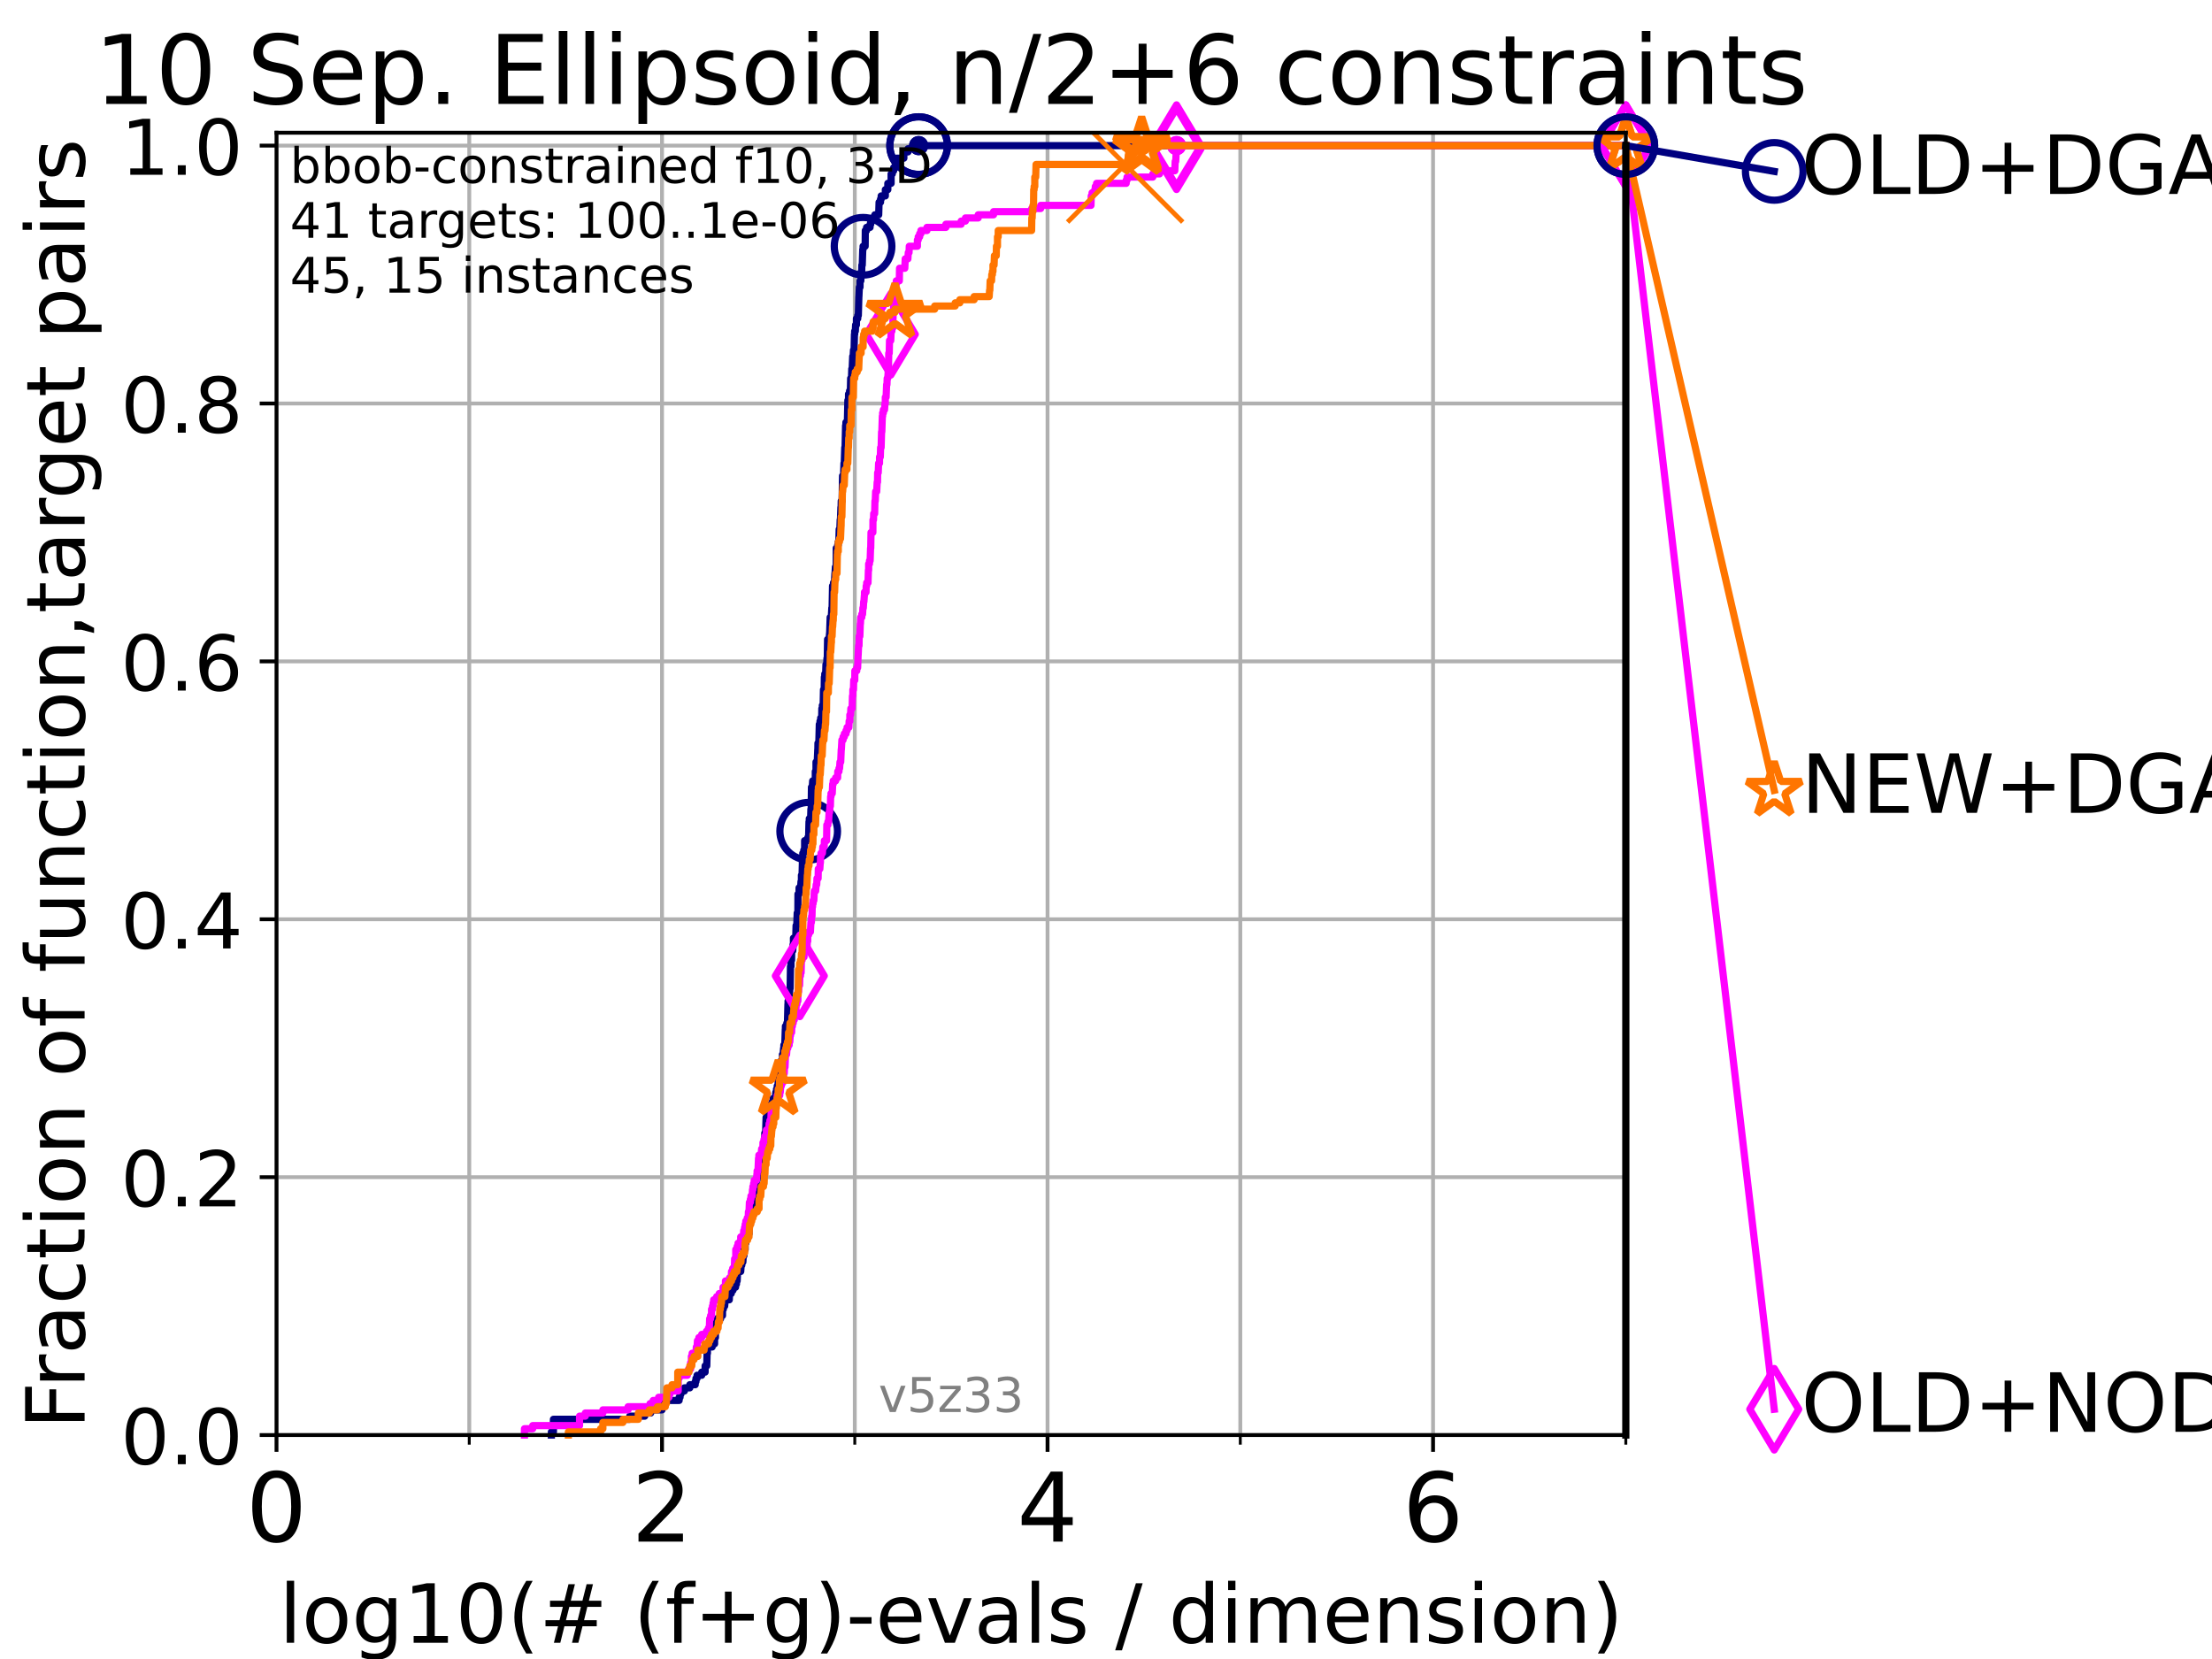 <?xml version="1.0" encoding="utf-8" standalone="no"?>
<!DOCTYPE svg PUBLIC "-//W3C//DTD SVG 1.1//EN"
  "http://www.w3.org/Graphics/SVG/1.1/DTD/svg11.dtd">
<!-- Created with matplotlib (https://matplotlib.org/) -->
<svg height="345.6pt" version="1.1" viewBox="0 0 460.8 345.6" width="460.8pt" xmlns="http://www.w3.org/2000/svg" xmlns:xlink="http://www.w3.org/1999/xlink">
 <defs>
  <style type="text/css">*{stroke-linecap:butt;stroke-linejoin:round;}</style>
 </defs>
 <g id="figure_1">
  <g id="patch_1">
   <path d="M 0 345.6 
L 460.8 345.6 
L 460.8 0 
L 0 0 
z
" style="fill:#ffffff;"/>
  </g>
  <g id="axes_1">
   <g id="patch_2">
    <path d="M 57.6 298.944 
L 338.688 298.944 
L 338.688 27.648 
L 57.6 27.648 
z
" style="fill:#ffffff;"/>
   </g>
   <g id="matplotlib.axis_1">
    <g id="xtick_1">
     <g id="line2d_1">
      <path clip-path="url(#p1d49428bd3)" d="M 57.6 298.944 
L 57.6 27.648 
" style="fill:none;stroke:#b0b0b0;stroke-linecap:square;stroke-width:0.8;"/>
     </g>
     <g id="line2d_2">
      <defs>
       <path d="M 0 0 
L 0 3.5 
" id="mdbe27b6336" style="stroke:#000000;stroke-width:0.8;"/>
      </defs>
      <g>
       <use style="stroke:#000000;stroke-width:0.8;" x="57.6" xlink:href="#mdbe27b6336" y="298.944"/>
      </g>
     </g>
     <g id="text_1">
      <!-- 0 -->
      <g transform="translate(51.237 321.141)scale(0.2 -0.2)">
       <defs>
        <path d="M 31.781 66.406 
Q 24.172 66.406 20.328 58.906 
Q 16.5 51.422 16.5 36.375 
Q 16.5 21.391 20.328 13.891 
Q 24.172 6.391 31.781 6.391 
Q 39.453 6.391 43.281 13.891 
Q 47.125 21.391 47.125 36.375 
Q 47.125 51.422 43.281 58.906 
Q 39.453 66.406 31.781 66.406 
z
M 31.781 74.219 
Q 44.047 74.219 50.516 64.516 
Q 56.984 54.828 56.984 36.375 
Q 56.984 17.969 50.516 8.266 
Q 44.047 -1.422 31.781 -1.422 
Q 19.531 -1.422 13.062 8.266 
Q 6.594 17.969 6.594 36.375 
Q 6.594 54.828 13.062 64.516 
Q 19.531 74.219 31.781 74.219 
z
" id="DejaVuSans-48"/>
       </defs>
       <use xlink:href="#DejaVuSans-48"/>
      </g>
     </g>
    </g>
    <g id="xtick_2">
     <g id="line2d_3">
      <path clip-path="url(#p1d49428bd3)" d="M 137.911 298.944 
L 137.911 27.648 
" style="fill:none;stroke:#b0b0b0;stroke-linecap:square;stroke-width:0.8;"/>
     </g>
     <g id="line2d_4">
      <g>
       <use style="stroke:#000000;stroke-width:0.8;" x="137.911" xlink:href="#mdbe27b6336" y="298.944"/>
      </g>
     </g>
     <g id="text_2">
      <!-- 2 -->
      <g transform="translate(131.548 321.141)scale(0.2 -0.2)">
       <defs>
        <path d="M 19.188 8.297 
L 53.609 8.297 
L 53.609 0 
L 7.328 0 
L 7.328 8.297 
Q 12.938 14.109 22.625 23.891 
Q 32.328 33.688 34.812 36.531 
Q 39.547 41.844 41.422 45.531 
Q 43.312 49.219 43.312 52.781 
Q 43.312 58.594 39.234 62.25 
Q 35.156 65.922 28.609 65.922 
Q 23.969 65.922 18.812 64.312 
Q 13.672 62.703 7.812 59.422 
L 7.812 69.391 
Q 13.766 71.781 18.938 73 
Q 24.125 74.219 28.422 74.219 
Q 39.75 74.219 46.484 68.547 
Q 53.219 62.891 53.219 53.422 
Q 53.219 48.922 51.531 44.891 
Q 49.859 40.875 45.406 35.406 
Q 44.188 33.984 37.641 27.219 
Q 31.109 20.453 19.188 8.297 
z
" id="DejaVuSans-50"/>
       </defs>
       <use xlink:href="#DejaVuSans-50"/>
      </g>
     </g>
    </g>
    <g id="xtick_3">
     <g id="line2d_5">
      <path clip-path="url(#p1d49428bd3)" d="M 218.222 298.944 
L 218.222 27.648 
" style="fill:none;stroke:#b0b0b0;stroke-linecap:square;stroke-width:0.8;"/>
     </g>
     <g id="line2d_6">
      <g>
       <use style="stroke:#000000;stroke-width:0.8;" x="218.222" xlink:href="#mdbe27b6336" y="298.944"/>
      </g>
     </g>
     <g id="text_3">
      <!-- 4 -->
      <g transform="translate(211.859 321.141)scale(0.2 -0.2)">
       <defs>
        <path d="M 37.797 64.312 
L 12.891 25.391 
L 37.797 25.391 
z
M 35.203 72.906 
L 47.609 72.906 
L 47.609 25.391 
L 58.016 25.391 
L 58.016 17.188 
L 47.609 17.188 
L 47.609 0 
L 37.797 0 
L 37.797 17.188 
L 4.891 17.188 
L 4.891 26.703 
z
" id="DejaVuSans-52"/>
       </defs>
       <use xlink:href="#DejaVuSans-52"/>
      </g>
     </g>
    </g>
    <g id="xtick_4">
     <g id="line2d_7">
      <path clip-path="url(#p1d49428bd3)" d="M 298.533 298.944 
L 298.533 27.648 
" style="fill:none;stroke:#b0b0b0;stroke-linecap:square;stroke-width:0.8;"/>
     </g>
     <g id="line2d_8">
      <g>
       <use style="stroke:#000000;stroke-width:0.8;" x="298.533" xlink:href="#mdbe27b6336" y="298.944"/>
      </g>
     </g>
     <g id="text_4">
      <!-- 6 -->
      <g transform="translate(292.17 321.141)scale(0.2 -0.2)">
       <defs>
        <path d="M 33.016 40.375 
Q 26.375 40.375 22.484 35.828 
Q 18.609 31.297 18.609 23.391 
Q 18.609 15.531 22.484 10.953 
Q 26.375 6.391 33.016 6.391 
Q 39.656 6.391 43.531 10.953 
Q 47.406 15.531 47.406 23.391 
Q 47.406 31.297 43.531 35.828 
Q 39.656 40.375 33.016 40.375 
z
M 52.594 71.297 
L 52.594 62.312 
Q 48.875 64.062 45.094 64.984 
Q 41.312 65.922 37.594 65.922 
Q 27.828 65.922 22.672 59.328 
Q 17.531 52.734 16.797 39.406 
Q 19.672 43.656 24.016 45.922 
Q 28.375 48.188 33.594 48.188 
Q 44.578 48.188 50.953 41.516 
Q 57.328 34.859 57.328 23.391 
Q 57.328 12.156 50.688 5.359 
Q 44.047 -1.422 33.016 -1.422 
Q 20.359 -1.422 13.672 8.266 
Q 6.984 17.969 6.984 36.375 
Q 6.984 53.656 15.188 63.938 
Q 23.391 74.219 37.203 74.219 
Q 40.922 74.219 44.703 73.484 
Q 48.484 72.75 52.594 71.297 
z
" id="DejaVuSans-54"/>
       </defs>
       <use xlink:href="#DejaVuSans-54"/>
      </g>
     </g>
    </g>
    <g id="xtick_5">
     <g id="line2d_9">
      <path clip-path="url(#p1d49428bd3)" d="M 97.755 298.944 
L 97.755 27.648 
" style="fill:none;stroke:#b0b0b0;stroke-linecap:square;stroke-width:0.8;"/>
     </g>
     <g id="line2d_10">
      <defs>
       <path d="M 0 0 
L 0 2 
" id="m0a9fd694c3" style="stroke:#000000;stroke-width:0.6;"/>
      </defs>
      <g>
       <use style="stroke:#000000;stroke-width:0.6;" x="97.755" xlink:href="#m0a9fd694c3" y="298.944"/>
      </g>
     </g>
    </g>
    <g id="xtick_6">
     <g id="line2d_11">
      <path clip-path="url(#p1d49428bd3)" d="M 178.066 298.944 
L 178.066 27.648 
" style="fill:none;stroke:#b0b0b0;stroke-linecap:square;stroke-width:0.8;"/>
     </g>
     <g id="line2d_12">
      <g>
       <use style="stroke:#000000;stroke-width:0.6;" x="178.066" xlink:href="#m0a9fd694c3" y="298.944"/>
      </g>
     </g>
    </g>
    <g id="xtick_7">
     <g id="line2d_13">
      <path clip-path="url(#p1d49428bd3)" d="M 258.377 298.944 
L 258.377 27.648 
" style="fill:none;stroke:#b0b0b0;stroke-linecap:square;stroke-width:0.8;"/>
     </g>
     <g id="line2d_14">
      <g>
       <use style="stroke:#000000;stroke-width:0.6;" x="258.377" xlink:href="#m0a9fd694c3" y="298.944"/>
      </g>
     </g>
    </g>
    <g id="xtick_8">
     <g id="line2d_15">
      <path clip-path="url(#p1d49428bd3)" d="M 338.688 298.944 
L 338.688 27.648 
" style="fill:none;stroke:#b0b0b0;stroke-linecap:square;stroke-width:0.8;"/>
     </g>
     <g id="line2d_16">
      <g>
       <use style="stroke:#000000;stroke-width:0.6;" x="338.688" xlink:href="#m0a9fd694c3" y="298.944"/>
      </g>
     </g>
    </g>
    <g id="text_5">
     <!-- log10(# (f+g)-evals / dimension) -->
     <g transform="translate(58.145 342.218)scale(0.17 -0.17)">
      <defs>
       <path d="M 9.422 75.984 
L 18.406 75.984 
L 18.406 0 
L 9.422 0 
z
" id="DejaVuSans-108"/>
       <path d="M 30.609 48.391 
Q 23.391 48.391 19.188 42.75 
Q 14.984 37.109 14.984 27.297 
Q 14.984 17.484 19.156 11.844 
Q 23.344 6.203 30.609 6.203 
Q 37.797 6.203 41.984 11.859 
Q 46.188 17.531 46.188 27.297 
Q 46.188 37.016 41.984 42.703 
Q 37.797 48.391 30.609 48.391 
z
M 30.609 56 
Q 42.328 56 49.016 48.375 
Q 55.719 40.766 55.719 27.297 
Q 55.719 13.875 49.016 6.219 
Q 42.328 -1.422 30.609 -1.422 
Q 18.844 -1.422 12.172 6.219 
Q 5.516 13.875 5.516 27.297 
Q 5.516 40.766 12.172 48.375 
Q 18.844 56 30.609 56 
z
" id="DejaVuSans-111"/>
       <path d="M 45.406 27.984 
Q 45.406 37.75 41.375 43.109 
Q 37.359 48.484 30.078 48.484 
Q 22.859 48.484 18.828 43.109 
Q 14.797 37.75 14.797 27.984 
Q 14.797 18.266 18.828 12.891 
Q 22.859 7.516 30.078 7.516 
Q 37.359 7.516 41.375 12.891 
Q 45.406 18.266 45.406 27.984 
z
M 54.391 6.781 
Q 54.391 -7.172 48.188 -13.984 
Q 42 -20.797 29.203 -20.797 
Q 24.469 -20.797 20.266 -20.094 
Q 16.062 -19.391 12.109 -17.922 
L 12.109 -9.188 
Q 16.062 -11.328 19.922 -12.344 
Q 23.781 -13.375 27.781 -13.375 
Q 36.625 -13.375 41.016 -8.766 
Q 45.406 -4.156 45.406 5.172 
L 45.406 9.625 
Q 42.625 4.781 38.281 2.391 
Q 33.938 0 27.875 0 
Q 17.828 0 11.672 7.656 
Q 5.516 15.328 5.516 27.984 
Q 5.516 40.672 11.672 48.328 
Q 17.828 56 27.875 56 
Q 33.938 56 38.281 53.609 
Q 42.625 51.219 45.406 46.391 
L 45.406 54.688 
L 54.391 54.688 
z
" id="DejaVuSans-103"/>
       <path d="M 12.406 8.297 
L 28.516 8.297 
L 28.516 63.922 
L 10.984 60.406 
L 10.984 69.391 
L 28.422 72.906 
L 38.281 72.906 
L 38.281 8.297 
L 54.391 8.297 
L 54.391 0 
L 12.406 0 
z
" id="DejaVuSans-49"/>
       <path d="M 31 75.875 
Q 24.469 64.656 21.281 53.656 
Q 18.109 42.672 18.109 31.391 
Q 18.109 20.125 21.312 9.062 
Q 24.516 -2 31 -13.188 
L 23.188 -13.188 
Q 15.875 -1.703 12.234 9.375 
Q 8.594 20.453 8.594 31.391 
Q 8.594 42.281 12.203 53.312 
Q 15.828 64.359 23.188 75.875 
z
" id="DejaVuSans-40"/>
       <path d="M 51.125 44 
L 36.922 44 
L 32.812 27.688 
L 47.125 27.688 
z
M 43.797 71.781 
L 38.719 51.516 
L 52.984 51.516 
L 58.109 71.781 
L 65.922 71.781 
L 60.891 51.516 
L 76.125 51.516 
L 76.125 44 
L 58.984 44 
L 54.984 27.688 
L 70.516 27.688 
L 70.516 20.219 
L 53.078 20.219 
L 48 0 
L 40.188 0 
L 45.219 20.219 
L 30.906 20.219 
L 25.875 0 
L 18.016 0 
L 23.094 20.219 
L 7.719 20.219 
L 7.719 27.688 
L 24.906 27.688 
L 29 44 
L 13.281 44 
L 13.281 51.516 
L 30.906 51.516 
L 35.891 71.781 
z
" id="DejaVuSans-35"/>
       <path id="DejaVuSans-32"/>
       <path d="M 37.109 75.984 
L 37.109 68.5 
L 28.516 68.5 
Q 23.688 68.5 21.797 66.547 
Q 19.922 64.594 19.922 59.516 
L 19.922 54.688 
L 34.719 54.688 
L 34.719 47.703 
L 19.922 47.703 
L 19.922 0 
L 10.891 0 
L 10.891 47.703 
L 2.297 47.703 
L 2.297 54.688 
L 10.891 54.688 
L 10.891 58.5 
Q 10.891 67.625 15.141 71.797 
Q 19.391 75.984 28.609 75.984 
z
" id="DejaVuSans-102"/>
       <path d="M 46 62.703 
L 46 35.5 
L 73.188 35.5 
L 73.188 27.203 
L 46 27.203 
L 46 0 
L 37.797 0 
L 37.797 27.203 
L 10.594 27.203 
L 10.594 35.5 
L 37.797 35.5 
L 37.797 62.703 
z
" id="DejaVuSans-43"/>
       <path d="M 8.016 75.875 
L 15.828 75.875 
Q 23.141 64.359 26.781 53.312 
Q 30.422 42.281 30.422 31.391 
Q 30.422 20.453 26.781 9.375 
Q 23.141 -1.703 15.828 -13.188 
L 8.016 -13.188 
Q 14.5 -2 17.703 9.062 
Q 20.906 20.125 20.906 31.391 
Q 20.906 42.672 17.703 53.656 
Q 14.5 64.656 8.016 75.875 
z
" id="DejaVuSans-41"/>
       <path d="M 4.891 31.391 
L 31.203 31.391 
L 31.203 23.391 
L 4.891 23.391 
z
" id="DejaVuSans-45"/>
       <path d="M 56.203 29.594 
L 56.203 25.203 
L 14.891 25.203 
Q 15.484 15.922 20.484 11.062 
Q 25.484 6.203 34.422 6.203 
Q 39.594 6.203 44.453 7.469 
Q 49.312 8.734 54.109 11.281 
L 54.109 2.781 
Q 49.266 0.734 44.188 -0.344 
Q 39.109 -1.422 33.891 -1.422 
Q 20.797 -1.422 13.156 6.188 
Q 5.516 13.812 5.516 26.812 
Q 5.516 40.234 12.766 48.109 
Q 20.016 56 32.328 56 
Q 43.359 56 49.781 48.891 
Q 56.203 41.797 56.203 29.594 
z
M 47.219 32.234 
Q 47.125 39.594 43.094 43.984 
Q 39.062 48.391 32.422 48.391 
Q 24.906 48.391 20.391 44.141 
Q 15.875 39.891 15.188 32.172 
z
" id="DejaVuSans-101"/>
       <path d="M 2.984 54.688 
L 12.5 54.688 
L 29.594 8.797 
L 46.688 54.688 
L 56.203 54.688 
L 35.688 0 
L 23.484 0 
z
" id="DejaVuSans-118"/>
       <path d="M 34.281 27.484 
Q 23.391 27.484 19.188 25 
Q 14.984 22.516 14.984 16.5 
Q 14.984 11.719 18.141 8.906 
Q 21.297 6.109 26.703 6.109 
Q 34.188 6.109 38.703 11.406 
Q 43.219 16.703 43.219 25.484 
L 43.219 27.484 
z
M 52.203 31.203 
L 52.203 0 
L 43.219 0 
L 43.219 8.297 
Q 40.141 3.328 35.547 0.953 
Q 30.953 -1.422 24.312 -1.422 
Q 15.922 -1.422 10.953 3.297 
Q 6 8.016 6 15.922 
Q 6 25.141 12.172 29.828 
Q 18.359 34.516 30.609 34.516 
L 43.219 34.516 
L 43.219 35.406 
Q 43.219 41.609 39.141 45 
Q 35.062 48.391 27.688 48.391 
Q 23 48.391 18.547 47.266 
Q 14.109 46.141 10.016 43.891 
L 10.016 52.203 
Q 14.938 54.109 19.578 55.047 
Q 24.219 56 28.609 56 
Q 40.484 56 46.344 49.844 
Q 52.203 43.703 52.203 31.203 
z
" id="DejaVuSans-97"/>
       <path d="M 44.281 53.078 
L 44.281 44.578 
Q 40.484 46.531 36.375 47.5 
Q 32.281 48.484 27.875 48.484 
Q 21.188 48.484 17.844 46.438 
Q 14.5 44.391 14.5 40.281 
Q 14.5 37.156 16.891 35.375 
Q 19.281 33.594 26.516 31.984 
L 29.594 31.297 
Q 39.156 29.25 43.188 25.516 
Q 47.219 21.781 47.219 15.094 
Q 47.219 7.469 41.188 3.016 
Q 35.156 -1.422 24.609 -1.422 
Q 20.219 -1.422 15.453 -0.562 
Q 10.688 0.297 5.422 2 
L 5.422 11.281 
Q 10.406 8.688 15.234 7.391 
Q 20.062 6.109 24.812 6.109 
Q 31.156 6.109 34.562 8.281 
Q 37.984 10.453 37.984 14.406 
Q 37.984 18.062 35.516 20.016 
Q 33.062 21.969 24.703 23.781 
L 21.578 24.516 
Q 13.234 26.266 9.516 29.906 
Q 5.812 33.547 5.812 39.891 
Q 5.812 47.609 11.281 51.797 
Q 16.75 56 26.812 56 
Q 31.781 56 36.172 55.266 
Q 40.578 54.547 44.281 53.078 
z
" id="DejaVuSans-115"/>
       <path d="M 25.391 72.906 
L 33.688 72.906 
L 8.297 -9.281 
L 0 -9.281 
z
" id="DejaVuSans-47"/>
       <path d="M 45.406 46.391 
L 45.406 75.984 
L 54.391 75.984 
L 54.391 0 
L 45.406 0 
L 45.406 8.203 
Q 42.578 3.328 38.25 0.953 
Q 33.938 -1.422 27.875 -1.422 
Q 17.969 -1.422 11.734 6.484 
Q 5.516 14.406 5.516 27.297 
Q 5.516 40.188 11.734 48.094 
Q 17.969 56 27.875 56 
Q 33.938 56 38.25 53.625 
Q 42.578 51.266 45.406 46.391 
z
M 14.797 27.297 
Q 14.797 17.391 18.875 11.75 
Q 22.953 6.109 30.078 6.109 
Q 37.203 6.109 41.297 11.75 
Q 45.406 17.391 45.406 27.297 
Q 45.406 37.203 41.297 42.844 
Q 37.203 48.484 30.078 48.484 
Q 22.953 48.484 18.875 42.844 
Q 14.797 37.203 14.797 27.297 
z
" id="DejaVuSans-100"/>
       <path d="M 9.422 54.688 
L 18.406 54.688 
L 18.406 0 
L 9.422 0 
z
M 9.422 75.984 
L 18.406 75.984 
L 18.406 64.594 
L 9.422 64.594 
z
" id="DejaVuSans-105"/>
       <path d="M 52 44.188 
Q 55.375 50.25 60.062 53.125 
Q 64.75 56 71.094 56 
Q 79.641 56 84.281 50.016 
Q 88.922 44.047 88.922 33.016 
L 88.922 0 
L 79.891 0 
L 79.891 32.719 
Q 79.891 40.578 77.094 44.375 
Q 74.312 48.188 68.609 48.188 
Q 61.625 48.188 57.562 43.547 
Q 53.516 38.922 53.516 30.906 
L 53.516 0 
L 44.484 0 
L 44.484 32.719 
Q 44.484 40.625 41.703 44.406 
Q 38.922 48.188 33.109 48.188 
Q 26.219 48.188 22.156 43.531 
Q 18.109 38.875 18.109 30.906 
L 18.109 0 
L 9.078 0 
L 9.078 54.688 
L 18.109 54.688 
L 18.109 46.188 
Q 21.188 51.219 25.484 53.609 
Q 29.781 56 35.688 56 
Q 41.656 56 45.828 52.969 
Q 50 49.953 52 44.188 
z
" id="DejaVuSans-109"/>
       <path d="M 54.891 33.016 
L 54.891 0 
L 45.906 0 
L 45.906 32.719 
Q 45.906 40.484 42.875 44.328 
Q 39.844 48.188 33.797 48.188 
Q 26.516 48.188 22.312 43.547 
Q 18.109 38.922 18.109 30.906 
L 18.109 0 
L 9.078 0 
L 9.078 54.688 
L 18.109 54.688 
L 18.109 46.188 
Q 21.344 51.125 25.703 53.562 
Q 30.078 56 35.797 56 
Q 45.219 56 50.047 50.172 
Q 54.891 44.344 54.891 33.016 
z
" id="DejaVuSans-110"/>
      </defs>
      <use xlink:href="#DejaVuSans-108"/>
      <use x="27.783" xlink:href="#DejaVuSans-111"/>
      <use x="88.965" xlink:href="#DejaVuSans-103"/>
      <use x="152.441" xlink:href="#DejaVuSans-49"/>
      <use x="216.064" xlink:href="#DejaVuSans-48"/>
      <use x="279.688" xlink:href="#DejaVuSans-40"/>
      <use x="318.701" xlink:href="#DejaVuSans-35"/>
      <use x="402.49" xlink:href="#DejaVuSans-32"/>
      <use x="434.277" xlink:href="#DejaVuSans-40"/>
      <use x="473.291" xlink:href="#DejaVuSans-102"/>
      <use x="508.496" xlink:href="#DejaVuSans-43"/>
      <use x="592.285" xlink:href="#DejaVuSans-103"/>
      <use x="655.762" xlink:href="#DejaVuSans-41"/>
      <use x="694.775" xlink:href="#DejaVuSans-45"/>
      <use x="730.859" xlink:href="#DejaVuSans-101"/>
      <use x="792.383" xlink:href="#DejaVuSans-118"/>
      <use x="851.562" xlink:href="#DejaVuSans-97"/>
      <use x="912.842" xlink:href="#DejaVuSans-108"/>
      <use x="940.625" xlink:href="#DejaVuSans-115"/>
      <use x="992.725" xlink:href="#DejaVuSans-32"/>
      <use x="1024.512" xlink:href="#DejaVuSans-47"/>
      <use x="1058.203" xlink:href="#DejaVuSans-32"/>
      <use x="1089.99" xlink:href="#DejaVuSans-100"/>
      <use x="1153.467" xlink:href="#DejaVuSans-105"/>
      <use x="1181.25" xlink:href="#DejaVuSans-109"/>
      <use x="1278.662" xlink:href="#DejaVuSans-101"/>
      <use x="1340.186" xlink:href="#DejaVuSans-110"/>
      <use x="1403.564" xlink:href="#DejaVuSans-115"/>
      <use x="1455.664" xlink:href="#DejaVuSans-105"/>
      <use x="1483.447" xlink:href="#DejaVuSans-111"/>
      <use x="1544.629" xlink:href="#DejaVuSans-110"/>
      <use x="1608.008" xlink:href="#DejaVuSans-41"/>
     </g>
    </g>
   </g>
   <g id="matplotlib.axis_2">
    <g id="ytick_1">
     <g id="line2d_17">
      <path clip-path="url(#p1d49428bd3)" d="M 57.6 298.944 
L 338.688 298.944 
" style="fill:none;stroke:#b0b0b0;stroke-linecap:square;stroke-width:0.8;"/>
     </g>
     <g id="line2d_18">
      <defs>
       <path d="M 0 0 
L -3.5 0 
" id="m384062bda3" style="stroke:#000000;stroke-width:0.8;"/>
      </defs>
      <g>
       <use style="stroke:#000000;stroke-width:0.8;" x="57.6" xlink:href="#m384062bda3" y="298.944"/>
      </g>
     </g>
     <g id="text_6">
      <!-- 0.0 -->
      <g transform="translate(25.155 305.023)scale(0.16 -0.16)">
       <defs>
        <path d="M 10.688 12.406 
L 21 12.406 
L 21 0 
L 10.688 0 
z
" id="DejaVuSans-46"/>
       </defs>
       <use xlink:href="#DejaVuSans-48"/>
       <use x="63.623" xlink:href="#DejaVuSans-46"/>
       <use x="95.41" xlink:href="#DejaVuSans-48"/>
      </g>
     </g>
    </g>
    <g id="ytick_2">
     <g id="line2d_19">
      <path clip-path="url(#p1d49428bd3)" d="M 57.6 245.222 
L 338.688 245.222 
" style="fill:none;stroke:#b0b0b0;stroke-linecap:square;stroke-width:0.8;"/>
     </g>
     <g id="line2d_20">
      <g>
       <use style="stroke:#000000;stroke-width:0.8;" x="57.6" xlink:href="#m384062bda3" y="245.222"/>
      </g>
     </g>
     <g id="text_7">
      <!-- 0.2 -->
      <g transform="translate(25.155 251.301)scale(0.16 -0.16)">
       <use xlink:href="#DejaVuSans-48"/>
       <use x="63.623" xlink:href="#DejaVuSans-46"/>
       <use x="95.41" xlink:href="#DejaVuSans-50"/>
      </g>
     </g>
    </g>
    <g id="ytick_3">
     <g id="line2d_21">
      <path clip-path="url(#p1d49428bd3)" d="M 57.6 191.5 
L 338.688 191.5 
" style="fill:none;stroke:#b0b0b0;stroke-linecap:square;stroke-width:0.8;"/>
     </g>
     <g id="line2d_22">
      <g>
       <use style="stroke:#000000;stroke-width:0.8;" x="57.6" xlink:href="#m384062bda3" y="191.5"/>
      </g>
     </g>
     <g id="text_8">
      <!-- 0.4 -->
      <g transform="translate(25.155 197.579)scale(0.16 -0.16)">
       <use xlink:href="#DejaVuSans-48"/>
       <use x="63.623" xlink:href="#DejaVuSans-46"/>
       <use x="95.41" xlink:href="#DejaVuSans-52"/>
      </g>
     </g>
    </g>
    <g id="ytick_4">
     <g id="line2d_23">
      <path clip-path="url(#p1d49428bd3)" d="M 57.6 137.778 
L 338.688 137.778 
" style="fill:none;stroke:#b0b0b0;stroke-linecap:square;stroke-width:0.8;"/>
     </g>
     <g id="line2d_24">
      <g>
       <use style="stroke:#000000;stroke-width:0.8;" x="57.6" xlink:href="#m384062bda3" y="137.778"/>
      </g>
     </g>
     <g id="text_9">
      <!-- 0.6 -->
      <g transform="translate(25.155 143.857)scale(0.16 -0.16)">
       <use xlink:href="#DejaVuSans-48"/>
       <use x="63.623" xlink:href="#DejaVuSans-46"/>
       <use x="95.41" xlink:href="#DejaVuSans-54"/>
      </g>
     </g>
    </g>
    <g id="ytick_5">
     <g id="line2d_25">
      <path clip-path="url(#p1d49428bd3)" d="M 57.6 84.056 
L 338.688 84.056 
" style="fill:none;stroke:#b0b0b0;stroke-linecap:square;stroke-width:0.8;"/>
     </g>
     <g id="line2d_26">
      <g>
       <use style="stroke:#000000;stroke-width:0.8;" x="57.6" xlink:href="#m384062bda3" y="84.056"/>
      </g>
     </g>
     <g id="text_10">
      <!-- 0.8 -->
      <g transform="translate(25.155 90.135)scale(0.16 -0.16)">
       <defs>
        <path d="M 31.781 34.625 
Q 24.75 34.625 20.719 30.859 
Q 16.703 27.094 16.703 20.516 
Q 16.703 13.922 20.719 10.156 
Q 24.75 6.391 31.781 6.391 
Q 38.812 6.391 42.859 10.172 
Q 46.922 13.969 46.922 20.516 
Q 46.922 27.094 42.891 30.859 
Q 38.875 34.625 31.781 34.625 
z
M 21.922 38.812 
Q 15.578 40.375 12.031 44.719 
Q 8.5 49.078 8.5 55.328 
Q 8.5 64.062 14.719 69.141 
Q 20.953 74.219 31.781 74.219 
Q 42.672 74.219 48.875 69.141 
Q 55.078 64.062 55.078 55.328 
Q 55.078 49.078 51.531 44.719 
Q 48 40.375 41.703 38.812 
Q 48.828 37.156 52.797 32.312 
Q 56.781 27.484 56.781 20.516 
Q 56.781 9.906 50.312 4.234 
Q 43.844 -1.422 31.781 -1.422 
Q 19.734 -1.422 13.25 4.234 
Q 6.781 9.906 6.781 20.516 
Q 6.781 27.484 10.781 32.312 
Q 14.797 37.156 21.922 38.812 
z
M 18.312 54.391 
Q 18.312 48.734 21.844 45.562 
Q 25.391 42.391 31.781 42.391 
Q 38.141 42.391 41.719 45.562 
Q 45.312 48.734 45.312 54.391 
Q 45.312 60.062 41.719 63.234 
Q 38.141 66.406 31.781 66.406 
Q 25.391 66.406 21.844 63.234 
Q 18.312 60.062 18.312 54.391 
z
" id="DejaVuSans-56"/>
       </defs>
       <use xlink:href="#DejaVuSans-48"/>
       <use x="63.623" xlink:href="#DejaVuSans-46"/>
       <use x="95.41" xlink:href="#DejaVuSans-56"/>
      </g>
     </g>
    </g>
    <g id="ytick_6">
     <g id="line2d_27">
      <path clip-path="url(#p1d49428bd3)" d="M 57.6 30.334 
L 338.688 30.334 
" style="fill:none;stroke:#b0b0b0;stroke-linecap:square;stroke-width:0.8;"/>
     </g>
     <g id="line2d_28">
      <g>
       <use style="stroke:#000000;stroke-width:0.8;" x="57.6" xlink:href="#m384062bda3" y="30.334"/>
      </g>
     </g>
     <g id="text_11">
      <!-- 1.0 -->
      <g transform="translate(25.155 36.413)scale(0.16 -0.16)">
       <use xlink:href="#DejaVuSans-49"/>
       <use x="63.623" xlink:href="#DejaVuSans-46"/>
       <use x="95.41" xlink:href="#DejaVuSans-48"/>
      </g>
     </g>
    </g>
    <g id="text_12">
     <!-- Fraction of function,target pairs -->
     <g transform="translate(17.62 297.681)rotate(-90)scale(0.17 -0.17)">
      <defs>
       <path d="M 9.812 72.906 
L 51.703 72.906 
L 51.703 64.594 
L 19.672 64.594 
L 19.672 43.109 
L 48.578 43.109 
L 48.578 34.812 
L 19.672 34.812 
L 19.672 0 
L 9.812 0 
z
" id="DejaVuSans-70"/>
       <path d="M 41.109 46.297 
Q 39.594 47.172 37.812 47.578 
Q 36.031 48 33.891 48 
Q 26.266 48 22.188 43.047 
Q 18.109 38.094 18.109 28.812 
L 18.109 0 
L 9.078 0 
L 9.078 54.688 
L 18.109 54.688 
L 18.109 46.188 
Q 20.953 51.172 25.484 53.578 
Q 30.031 56 36.531 56 
Q 37.453 56 38.578 55.875 
Q 39.703 55.766 41.062 55.516 
z
" id="DejaVuSans-114"/>
       <path d="M 48.781 52.594 
L 48.781 44.188 
Q 44.969 46.297 41.141 47.344 
Q 37.312 48.391 33.406 48.391 
Q 24.656 48.391 19.812 42.844 
Q 14.984 37.312 14.984 27.297 
Q 14.984 17.281 19.812 11.734 
Q 24.656 6.203 33.406 6.203 
Q 37.312 6.203 41.141 7.25 
Q 44.969 8.297 48.781 10.406 
L 48.781 2.094 
Q 45.016 0.344 40.984 -0.531 
Q 36.969 -1.422 32.422 -1.422 
Q 20.062 -1.422 12.781 6.344 
Q 5.516 14.109 5.516 27.297 
Q 5.516 40.672 12.859 48.328 
Q 20.219 56 33.016 56 
Q 37.156 56 41.109 55.141 
Q 45.062 54.297 48.781 52.594 
z
" id="DejaVuSans-99"/>
       <path d="M 18.312 70.219 
L 18.312 54.688 
L 36.812 54.688 
L 36.812 47.703 
L 18.312 47.703 
L 18.312 18.016 
Q 18.312 11.328 20.141 9.422 
Q 21.969 7.516 27.594 7.516 
L 36.812 7.516 
L 36.812 0 
L 27.594 0 
Q 17.188 0 13.234 3.875 
Q 9.281 7.766 9.281 18.016 
L 9.281 47.703 
L 2.688 47.703 
L 2.688 54.688 
L 9.281 54.688 
L 9.281 70.219 
z
" id="DejaVuSans-116"/>
       <path d="M 8.5 21.578 
L 8.5 54.688 
L 17.484 54.688 
L 17.484 21.922 
Q 17.484 14.156 20.5 10.266 
Q 23.531 6.391 29.594 6.391 
Q 36.859 6.391 41.078 11.031 
Q 45.312 15.672 45.312 23.688 
L 45.312 54.688 
L 54.297 54.688 
L 54.297 0 
L 45.312 0 
L 45.312 8.406 
Q 42.047 3.422 37.719 1 
Q 33.406 -1.422 27.688 -1.422 
Q 18.266 -1.422 13.375 4.438 
Q 8.5 10.297 8.5 21.578 
z
M 31.109 56 
z
" id="DejaVuSans-117"/>
       <path d="M 11.719 12.406 
L 22.016 12.406 
L 22.016 4 
L 14.016 -11.625 
L 7.719 -11.625 
L 11.719 4 
z
" id="DejaVuSans-44"/>
       <path d="M 18.109 8.203 
L 18.109 -20.797 
L 9.078 -20.797 
L 9.078 54.688 
L 18.109 54.688 
L 18.109 46.391 
Q 20.953 51.266 25.266 53.625 
Q 29.594 56 35.594 56 
Q 45.562 56 51.781 48.094 
Q 58.016 40.188 58.016 27.297 
Q 58.016 14.406 51.781 6.484 
Q 45.562 -1.422 35.594 -1.422 
Q 29.594 -1.422 25.266 0.953 
Q 20.953 3.328 18.109 8.203 
z
M 48.688 27.297 
Q 48.688 37.203 44.609 42.844 
Q 40.531 48.484 33.406 48.484 
Q 26.266 48.484 22.188 42.844 
Q 18.109 37.203 18.109 27.297 
Q 18.109 17.391 22.188 11.75 
Q 26.266 6.109 33.406 6.109 
Q 40.531 6.109 44.609 11.75 
Q 48.688 17.391 48.688 27.297 
z
" id="DejaVuSans-112"/>
      </defs>
      <use xlink:href="#DejaVuSans-70"/>
      <use x="50.27" xlink:href="#DejaVuSans-114"/>
      <use x="91.383" xlink:href="#DejaVuSans-97"/>
      <use x="152.662" xlink:href="#DejaVuSans-99"/>
      <use x="207.643" xlink:href="#DejaVuSans-116"/>
      <use x="246.852" xlink:href="#DejaVuSans-105"/>
      <use x="274.635" xlink:href="#DejaVuSans-111"/>
      <use x="335.816" xlink:href="#DejaVuSans-110"/>
      <use x="399.195" xlink:href="#DejaVuSans-32"/>
      <use x="430.982" xlink:href="#DejaVuSans-111"/>
      <use x="492.164" xlink:href="#DejaVuSans-102"/>
      <use x="527.369" xlink:href="#DejaVuSans-32"/>
      <use x="559.156" xlink:href="#DejaVuSans-102"/>
      <use x="594.361" xlink:href="#DejaVuSans-117"/>
      <use x="657.74" xlink:href="#DejaVuSans-110"/>
      <use x="721.119" xlink:href="#DejaVuSans-99"/>
      <use x="776.1" xlink:href="#DejaVuSans-116"/>
      <use x="815.309" xlink:href="#DejaVuSans-105"/>
      <use x="843.092" xlink:href="#DejaVuSans-111"/>
      <use x="904.273" xlink:href="#DejaVuSans-110"/>
      <use x="967.652" xlink:href="#DejaVuSans-44"/>
      <use x="999.439" xlink:href="#DejaVuSans-116"/>
      <use x="1038.648" xlink:href="#DejaVuSans-97"/>
      <use x="1099.928" xlink:href="#DejaVuSans-114"/>
      <use x="1139.291" xlink:href="#DejaVuSans-103"/>
      <use x="1202.768" xlink:href="#DejaVuSans-101"/>
      <use x="1264.291" xlink:href="#DejaVuSans-116"/>
      <use x="1303.5" xlink:href="#DejaVuSans-32"/>
      <use x="1335.287" xlink:href="#DejaVuSans-112"/>
      <use x="1398.764" xlink:href="#DejaVuSans-97"/>
      <use x="1460.043" xlink:href="#DejaVuSans-105"/>
      <use x="1487.826" xlink:href="#DejaVuSans-114"/>
      <use x="1528.939" xlink:href="#DejaVuSans-115"/>
     </g>
    </g>
   </g>
   <g id="line2d_29">
    <defs>
     <path d="M 0 1.5 
C 0.398 1.5 0.779 1.342 1.061 1.061 
C 1.342 0.779 1.5 0.398 1.5 0 
C 1.5 -0.398 1.342 -0.779 1.061 -1.061 
C 0.779 -1.342 0.398 -1.5 0 -1.5 
C -0.398 -1.5 -0.779 -1.342 -1.061 -1.061 
C -1.342 -0.779 -1.5 -0.398 -1.5 0 
C -1.5 0.398 -1.342 0.779 -1.061 1.061 
C -0.779 1.342 -0.398 1.5 0 1.5 
z
" id="m32c5129244" style="stroke:#000080;"/>
    </defs>
    <g>
     <use style="fill:#000080;stroke:#000080;" x="191.367" xlink:href="#m32c5129244" y="30.334"/>
     <use style="fill:#000080;stroke:#000080;" x="191.367" xlink:href="#m32c5129244" y="30.334"/>
    </g>
   </g>
   <g id="line2d_30">
    <path d="M 114.86 298.944 
L 114.86 298.289 
L 115.291 298.289 
L 115.291 295.668 
L 131.185 295.668 
L 131.185 295.013 
L 134.308 295.013 
L 134.308 294.358 
L 135.549 294.358 
L 135.549 293.703 
L 137.911 293.703 
L 137.911 293.048 
L 138.027 293.048 
L 138.027 292.393 
L 138.595 292.393 
L 138.595 291.737 
L 141.474 291.737 
L 141.474 291.082 
L 141.662 291.082 
L 141.662 290.427 
L 141.849 290.427 
L 141.849 289.772 
L 142.576 289.772 
L 142.576 289.117 
L 143.695 289.117 
L 143.695 288.462 
L 144.826 288.462 
L 144.826 287.807 
L 144.982 287.807 
L 144.982 287.151 
L 145.213 287.151 
L 145.213 286.496 
L 146.18 286.496 
L 146.18 285.841 
L 146.889 285.841 
L 146.889 284.531 
L 147.233 284.531 
L 147.301 281.91 
L 147.369 281.91 
L 147.369 280.6 
L 148.354 280.6 
L 148.354 279.945 
L 148.858 279.945 
L 148.858 278.634 
L 149.043 278.634 
L 149.043 275.359 
L 149.347 275.359 
L 149.347 274.704 
L 150.115 274.704 
L 150.115 274.048 
L 150.514 274.048 
L 150.514 272.738 
L 150.683 272.738 
L 150.683 272.083 
L 150.96 272.083 
L 151.07 270.773 
L 151.923 270.773 
L 151.975 269.462 
L 152.335 269.462 
L 152.335 268.807 
L 152.687 268.807 
L 152.687 268.152 
L 153.227 268.152 
L 153.227 267.497 
L 153.419 267.497 
L 153.419 266.842 
L 153.562 266.842 
L 153.656 264.876 
L 154.304 264.876 
L 154.395 263.566 
L 154.53 263.566 
L 154.53 262.911 
L 154.752 262.911 
L 154.841 261.601 
L 154.972 261.601 
L 155.016 260.29 
L 155.232 260.29 
L 155.232 258.98 
L 155.361 258.98 
L 155.361 257.67 
L 155.7 257.67 
L 155.7 257.015 
L 156.032 257.015 
L 156.032 255.049 
L 156.318 255.049 
L 156.358 253.084 
L 156.718 253.084 
L 156.718 252.429 
L 157.031 252.429 
L 157.031 251.118 
L 157.186 251.118 
L 157.186 249.808 
L 157.301 249.808 
L 157.339 246.532 
L 157.529 246.532 
L 157.529 245.877 
L 157.717 245.877 
L 157.717 245.222 
L 157.939 245.222 
L 157.939 244.567 
L 158.268 244.567 
L 158.268 243.912 
L 158.767 243.912 
L 158.767 243.257 
L 158.942 243.257 
L 159.012 241.291 
L 159.081 241.291 
L 159.081 240.636 
L 159.253 240.636 
L 159.321 236.05 
L 159.49 236.05 
L 159.591 232.774 
L 159.858 232.774 
L 159.858 232.119 
L 160.12 232.119 
L 160.12 231.464 
L 160.314 231.464 
L 160.314 230.809 
L 160.442 230.809 
L 160.442 230.154 
L 160.884 230.154 
L 160.884 229.499 
L 161.039 229.499 
L 161.039 228.843 
L 161.526 228.843 
L 161.615 227.533 
L 161.764 227.533 
L 161.764 226.878 
L 161.912 226.878 
L 161.912 226.223 
L 162.087 226.223 
L 162.116 224.257 
L 162.203 224.257 
L 162.232 222.292 
L 162.432 222.292 
L 162.432 221.637 
L 162.715 221.637 
L 162.715 220.982 
L 162.993 220.982 
L 162.993 219.671 
L 163.13 219.671 
L 163.24 218.361 
L 163.294 218.361 
L 163.294 217.706 
L 163.483 217.706 
L 163.59 214.43 
L 163.616 214.43 
L 163.616 213.775 
L 163.907 213.775 
L 163.907 213.12 
L 164.037 213.12 
L 164.141 209.189 
L 164.167 209.189 
L 164.167 208.534 
L 164.295 208.534 
L 164.295 207.224 
L 164.448 207.224 
L 164.549 205.913 
L 164.6 205.913 
L 164.675 201.327 
L 164.775 201.327 
L 164.775 200.017 
L 164.899 200.017 
L 164.924 198.052 
L 165.145 198.052 
L 165.218 196.741 
L 165.291 196.741 
L 165.291 195.431 
L 165.768 195.431 
L 165.838 192.81 
L 165.978 192.81 
L 166.071 190.19 
L 166.209 190.19 
L 166.232 186.259 
L 166.46 186.259 
L 166.46 184.949 
L 166.774 184.949 
L 166.862 183.638 
L 166.951 183.638 
L 166.951 182.328 
L 167.082 182.328 
L 167.169 179.052 
L 167.234 179.052 
L 167.234 177.742 
L 167.449 177.742 
L 167.449 177.087 
L 167.619 177.087 
L 167.619 175.121 
L 168.284 175.121 
L 168.284 174.466 
L 168.446 174.466 
L 168.526 171.191 
L 168.587 171.191 
L 168.587 170.535 
L 168.865 170.535 
L 168.924 168.57 
L 168.983 168.57 
L 169.041 163.984 
L 169.216 163.984 
L 169.293 162.674 
L 169.842 162.674 
L 169.842 160.708 
L 169.99 160.708 
L 169.99 158.743 
L 170.247 158.743 
L 170.356 156.122 
L 170.374 156.122 
L 170.392 154.812 
L 170.572 154.812 
L 170.678 150.881 
L 170.82 150.881 
L 170.82 150.226 
L 170.96 150.226 
L 170.96 149.571 
L 171.169 149.571 
L 171.203 147.605 
L 171.306 147.605 
L 171.306 146.95 
L 171.477 146.95 
L 171.545 143.674 
L 171.696 143.674 
L 171.729 141.054 
L 171.813 141.054 
L 171.813 140.399 
L 171.995 140.399 
L 172.061 138.433 
L 172.208 138.433 
L 172.273 137.123 
L 172.337 137.123 
L 172.402 133.192 
L 172.705 133.192 
L 172.815 131.882 
L 172.831 131.882 
L 172.94 128.606 
L 173.173 128.606 
L 173.28 126.641 
L 173.341 126.641 
L 173.433 122.055 
L 173.629 122.055 
L 173.629 121.399 
L 173.823 121.399 
L 173.926 119.434 
L 173.955 119.434 
L 174.029 118.124 
L 174.189 118.124 
L 174.204 114.193 
L 174.506 114.193 
L 174.506 113.538 
L 174.62 113.538 
L 174.62 112.883 
L 174.747 112.883 
L 174.817 110.262 
L 174.956 110.262 
L 175.026 108.296 
L 175.081 108.296 
L 175.177 105.676 
L 175.218 105.676 
L 175.246 104.366 
L 175.423 104.366 
L 175.517 99.124 
L 175.731 99.124 
L 175.811 96.504 
L 175.877 96.504 
L 175.982 93.228 
L 176.047 93.228 
L 176.151 88.642 
L 176.216 88.642 
L 176.216 87.987 
L 176.523 87.987 
L 176.625 83.401 
L 176.763 83.401 
L 176.763 82.091 
L 176.975 82.091 
L 176.975 81.435 
L 177.147 81.435 
L 177.208 78.815 
L 177.379 78.815 
L 177.439 76.849 
L 177.523 76.849 
L 177.631 74.229 
L 177.726 74.229 
L 177.797 72.919 
L 177.926 72.919 
L 177.996 69.643 
L 178.043 69.643 
L 178.043 68.988 
L 178.182 68.988 
L 178.24 67.677 
L 178.412 67.677 
L 178.412 66.367 
L 178.683 66.367 
L 178.683 65.712 
L 178.806 65.712 
L 178.917 61.781 
L 178.928 61.781 
L 179.017 59.816 
L 179.159 59.816 
L 179.159 58.505 
L 179.322 58.505 
L 179.419 56.54 
L 179.505 56.54 
L 179.537 55.23 
L 179.622 55.23 
L 179.728 51.954 
L 179.792 51.954 
L 179.792 51.299 
L 180.229 51.299 
L 180.259 48.023 
L 180.524 48.023 
L 180.524 47.368 
L 181.246 47.368 
L 181.246 46.713 
L 181.391 46.713 
L 181.391 46.058 
L 181.686 46.058 
L 181.686 45.402 
L 182.253 45.402 
L 182.253 44.747 
L 183.048 44.747 
L 183.127 42.127 
L 183.429 42.127 
L 183.429 41.472 
L 183.565 41.472 
L 183.565 40.816 
L 184.433 40.816 
L 184.433 39.506 
L 184.95 39.506 
L 184.95 38.196 
L 185.634 38.196 
L 185.634 36.23 
L 185.881 36.23 
L 185.881 35.575 
L 186.168 35.575 
L 186.168 34.92 
L 186.572 34.92 
L 186.572 34.265 
L 186.771 34.265 
L 186.771 32.955 
L 188.291 32.955 
L 188.291 31.644 
L 189.155 31.644 
L 189.155 30.989 
L 191.367 30.989 
L 191.367 30.334 
L 338.688 30.334 
L 338.688 30.334 
" style="fill:none;stroke:#000080;stroke-linecap:square;stroke-width:1.5;"/>
   </g>
   <g id="line2d_31">
    <defs>
     <path d="M 0 6 
C 1.591 6 3.117 5.368 4.243 4.243 
C 5.368 3.117 6 1.591 6 0 
C 6 -1.591 5.368 -3.117 4.243 -4.243 
C 3.117 -5.368 1.591 -6 0 -6 
C -1.591 -6 -3.117 -5.368 -4.243 -4.243 
C -5.368 -3.117 -6 -1.591 -6 0 
C -6 1.591 -5.368 3.117 -4.243 4.243 
C -3.117 5.368 -1.591 6 0 6 
z
" id="m9220825183" style="stroke:#000080;stroke-width:1.5;"/>
    </defs>
    <g>
     <use style="fill-opacity:0;stroke:#000080;stroke-width:1.5;" x="168.466" xlink:href="#m9220825183" y="173.156"/>
     <use style="fill-opacity:0;stroke:#000080;stroke-width:1.5;" x="179.792" xlink:href="#m9220825183" y="51.299"/>
     <use style="fill-opacity:0;stroke:#000080;stroke-width:1.5;" x="191.367" xlink:href="#m9220825183" y="30.334"/>
     <use style="fill-opacity:0;stroke:#000080;stroke-width:1.5;" x="191.367" xlink:href="#m9220825183" y="30.334"/>
     <use style="fill-opacity:0;stroke:#000080;stroke-width:1.5;" x="338.688" xlink:href="#m9220825183" y="30.334"/>
    </g>
   </g>
   <g id="line2d_32">
    <path style="fill:none;stroke:#000080;stroke-linecap:square;stroke-width:1.5;"/>
    <g/>
   </g>
   <g id="line2d_33">
    <defs>
     <path d="M 0 1.5 
C 0.398 1.5 0.779 1.342 1.061 1.061 
C 1.342 0.779 1.5 0.398 1.5 0 
C 1.5 -0.398 1.342 -0.779 1.061 -1.061 
C 0.779 -1.342 0.398 -1.5 0 -1.5 
C -0.398 -1.5 -0.779 -1.342 -1.061 -1.061 
C -1.342 -0.779 -1.5 -0.398 -1.5 0 
C -1.5 0.398 -1.342 0.779 -1.061 1.061 
C -0.779 1.342 -0.398 1.5 0 1.5 
z
" id="ma444c7eea1" style="stroke:#ff00ff;"/>
    </defs>
    <g>
     <use style="fill:#ff00ff;stroke:#ff00ff;" x="245.095" xlink:href="#ma444c7eea1" y="30.334"/>
     <use style="fill:#ff00ff;stroke:#ff00ff;" x="245.095" xlink:href="#ma444c7eea1" y="30.334"/>
    </g>
   </g>
   <g id="line2d_34">
    <path d="M 109.252 298.944 
L 109.252 297.634 
L 110.969 297.634 
L 110.969 296.979 
L 120.728 296.979 
L 120.728 295.013 
L 121.931 295.013 
L 121.931 294.358 
L 125.589 294.358 
L 125.589 293.703 
L 130.84 293.703 
L 130.84 293.048 
L 135.415 293.048 
L 135.415 292.393 
L 136.073 292.393 
L 136.073 291.737 
L 137.199 291.737 
L 137.199 291.082 
L 139.36 291.082 
L 139.36 290.427 
L 139.573 290.427 
L 139.573 289.772 
L 141.283 289.772 
L 141.283 287.151 
L 141.474 287.151 
L 141.474 286.496 
L 143.187 286.496 
L 143.187 285.841 
L 143.443 285.841 
L 143.443 285.186 
L 143.862 285.186 
L 143.862 283.876 
L 144.026 283.876 
L 144.026 282.565 
L 144.189 282.565 
L 144.189 281.91 
L 144.982 281.91 
L 145.059 280.6 
L 145.213 280.6 
L 145.289 279.29 
L 145.591 279.29 
L 145.591 278.634 
L 146.18 278.634 
L 146.18 277.979 
L 147.165 277.979 
L 147.165 277.324 
L 147.57 277.324 
L 147.57 276.669 
L 147.77 276.669 
L 147.835 274.704 
L 148.032 274.704 
L 148.032 274.048 
L 148.226 274.048 
L 148.226 272.738 
L 148.418 272.738 
L 148.418 272.083 
L 148.545 272.083 
L 148.545 271.428 
L 148.671 271.428 
L 148.671 270.773 
L 149.287 270.773 
L 149.287 270.118 
L 149.824 270.118 
L 149.824 269.462 
L 150.627 269.462 
L 150.627 268.152 
L 151.124 268.152 
L 151.124 266.842 
L 151.975 266.842 
L 151.975 266.187 
L 152.335 266.187 
L 152.386 264.876 
L 152.637 264.876 
L 152.637 264.221 
L 152.984 264.221 
L 153.032 262.256 
L 153.275 262.256 
L 153.275 260.29 
L 153.562 260.29 
L 153.562 259.635 
L 153.75 259.635 
L 153.75 258.98 
L 154.304 258.98 
L 154.304 257.67 
L 154.841 257.67 
L 154.928 256.36 
L 155.103 256.36 
L 155.103 255.704 
L 155.232 255.704 
L 155.232 255.049 
L 155.361 255.049 
L 155.361 254.394 
L 155.658 254.394 
L 155.658 253.739 
L 155.867 253.739 
L 155.908 252.429 
L 156.032 252.429 
L 156.114 250.463 
L 156.318 250.463 
L 156.318 249.808 
L 156.439 249.808 
L 156.439 249.153 
L 156.678 249.153 
L 156.757 247.843 
L 156.836 247.843 
L 156.836 247.187 
L 156.992 247.187 
L 156.992 246.532 
L 157.109 246.532 
L 157.109 245.877 
L 157.604 245.877 
L 157.679 244.567 
L 157.717 244.567 
L 157.717 243.912 
L 157.902 243.912 
L 158.013 241.291 
L 158.086 241.291 
L 158.086 240.636 
L 158.555 240.636 
L 158.661 239.326 
L 158.907 239.326 
L 158.942 238.015 
L 159.15 238.015 
L 159.15 237.36 
L 159.321 237.36 
L 159.321 236.705 
L 159.591 236.705 
L 159.658 235.395 
L 160.152 235.395 
L 160.217 234.085 
L 160.378 234.085 
L 160.378 233.429 
L 160.569 233.429 
L 160.664 231.464 
L 160.821 231.464 
L 160.821 230.809 
L 161.284 230.809 
L 161.284 230.154 
L 161.645 230.154 
L 161.645 229.499 
L 161.882 229.499 
L 161.912 228.188 
L 162.432 228.188 
L 162.432 227.533 
L 162.546 227.533 
L 162.631 226.223 
L 162.771 226.223 
L 162.771 225.568 
L 163.076 225.568 
L 163.076 224.912 
L 163.212 224.912 
L 163.212 223.602 
L 163.375 223.602 
L 163.429 222.292 
L 163.536 222.292 
L 163.643 219.671 
L 163.854 219.671 
L 163.959 218.361 
L 164.115 218.361 
L 164.115 217.706 
L 164.397 217.706 
L 164.397 217.051 
L 164.524 217.051 
L 164.6 215.74 
L 164.675 215.74 
L 164.675 215.085 
L 164.899 215.085 
L 164.949 213.775 
L 165.072 213.775 
L 165.072 213.12 
L 165.242 213.12 
L 165.242 212.465 
L 165.459 212.465 
L 165.531 210.499 
L 165.578 210.499 
L 165.578 209.844 
L 165.838 209.844 
L 165.838 209.189 
L 166.025 209.189 
L 166.025 208.534 
L 166.209 208.534 
L 166.232 206.568 
L 166.369 206.568 
L 166.392 205.258 
L 166.573 205.258 
L 166.618 203.293 
L 166.751 203.293 
L 166.751 202.638 
L 166.884 202.638 
L 166.951 200.017 
L 167.104 200.017 
L 167.104 199.362 
L 167.492 199.362 
L 167.534 198.052 
L 167.619 198.052 
L 167.619 197.396 
L 168.12 197.396 
L 168.182 196.086 
L 168.263 196.086 
L 168.263 194.776 
L 168.446 194.776 
L 168.446 194.121 
L 168.825 194.121 
L 168.924 192.155 
L 169.022 192.155 
L 169.08 190.845 
L 169.158 190.845 
L 169.197 188.879 
L 169.274 188.879 
L 169.274 188.224 
L 169.389 188.224 
L 169.389 187.569 
L 169.541 187.569 
L 169.636 185.604 
L 169.916 185.604 
L 170.027 184.293 
L 170.137 184.293 
L 170.192 182.983 
L 170.428 182.983 
L 170.464 181.018 
L 170.785 181.018 
L 170.873 179.707 
L 170.908 179.707 
L 170.925 178.397 
L 171.03 178.397 
L 171.03 177.742 
L 171.324 177.742 
L 171.409 176.432 
L 171.696 176.432 
L 171.729 175.121 
L 172.191 175.121 
L 172.24 171.846 
L 172.466 171.846 
L 172.466 171.191 
L 172.61 171.191 
L 172.721 169.225 
L 172.815 169.225 
L 172.894 167.915 
L 172.987 167.915 
L 173.034 165.949 
L 173.111 165.949 
L 173.111 165.294 
L 173.372 165.294 
L 173.463 163.329 
L 173.569 163.329 
L 173.569 162.674 
L 174.073 162.674 
L 174.073 162.018 
L 174.492 162.018 
L 174.52 160.708 
L 174.775 160.708 
L 174.775 160.053 
L 174.901 160.053 
L 174.984 158.743 
L 175.136 158.743 
L 175.246 156.122 
L 175.273 156.122 
L 175.382 154.157 
L 175.624 154.157 
L 175.624 153.502 
L 175.89 153.502 
L 175.89 152.846 
L 176.242 152.846 
L 176.242 152.191 
L 176.46 152.191 
L 176.46 151.536 
L 176.838 151.536 
L 176.888 150.226 
L 177.037 150.226 
L 177.037 148.916 
L 177.184 148.916 
L 177.245 147.605 
L 177.511 147.605 
L 177.583 144.985 
L 177.655 144.985 
L 177.666 143.674 
L 177.785 143.674 
L 177.844 141.709 
L 178.066 141.709 
L 178.078 139.743 
L 178.48 139.743 
L 178.48 139.088 
L 178.661 139.088 
L 178.761 136.468 
L 178.773 136.468 
L 178.862 134.502 
L 178.95 134.502 
L 178.983 132.537 
L 179.126 132.537 
L 179.214 129.916 
L 179.246 129.916 
L 179.3 128.606 
L 179.526 128.606 
L 179.526 127.951 
L 179.686 127.951 
L 179.76 126.641 
L 179.844 126.641 
L 179.918 125.33 
L 179.97 125.33 
L 180.063 124.02 
L 180.084 124.02 
L 180.084 123.365 
L 180.412 123.365 
L 180.443 122.055 
L 180.544 122.055 
L 180.544 121.399 
L 180.824 121.399 
L 180.903 118.779 
L 180.953 118.779 
L 180.953 117.469 
L 181.129 117.469 
L 181.129 116.813 
L 181.265 116.813 
L 181.352 114.193 
L 181.391 114.193 
L 181.448 110.917 
L 181.836 110.917 
L 181.855 108.296 
L 181.967 108.296 
L 182.004 106.986 
L 182.207 106.986 
L 182.262 104.366 
L 182.335 104.366 
L 182.408 102.4 
L 182.633 102.4 
L 182.731 100.435 
L 182.802 100.435 
L 182.829 98.469 
L 182.952 98.469 
L 183.031 96.504 
L 183.222 96.504 
L 183.222 95.194 
L 183.386 95.194 
L 183.446 93.228 
L 183.556 93.228 
L 183.649 89.952 
L 183.7 89.952 
L 183.809 86.677 
L 183.868 86.677 
L 183.868 86.022 
L 184.017 86.022 
L 184.017 85.366 
L 184.263 85.366 
L 184.353 84.056 
L 184.425 84.056 
L 184.425 82.746 
L 184.594 82.746 
L 184.698 80.125 
L 184.769 80.125 
L 184.817 78.815 
L 184.935 78.815 
L 185.028 77.505 
L 185.067 77.505 
L 185.145 73.574 
L 185.245 73.574 
L 185.299 70.953 
L 185.558 70.953 
L 185.641 68.988 
L 185.791 68.988 
L 185.791 68.333 
L 185.97 68.333 
L 186.073 65.057 
L 186.124 65.057 
L 186.205 61.781 
L 186.379 61.781 
L 186.415 59.816 
L 186.558 59.816 
L 186.558 59.161 
L 186.715 59.161 
L 186.715 58.505 
L 187.347 58.505 
L 187.388 55.885 
L 188.484 55.885 
L 188.573 53.919 
L 189.131 53.919 
L 189.211 52.609 
L 189.37 52.609 
L 189.418 51.299 
L 191.11 51.299 
L 191.11 49.988 
L 191.28 49.988 
L 191.28 49.333 
L 191.582 49.333 
L 191.582 48.678 
L 191.838 48.678 
L 191.838 48.023 
L 193.1 48.023 
L 193.1 47.368 
L 197.042 47.368 
L 197.042 46.713 
L 200.226 46.713 
L 200.226 46.058 
L 201.12 46.058 
L 201.12 45.402 
L 203.777 45.402 
L 203.777 44.747 
L 206.974 44.747 
L 206.974 44.092 
L 214.923 44.092 
L 214.923 43.437 
L 216.798 43.437 
L 216.798 42.782 
L 227.274 42.782 
L 227.323 40.816 
L 227.498 40.816 
L 227.498 40.161 
L 228.06 40.161 
L 228.06 39.506 
L 228.173 39.506 
L 228.173 38.851 
L 228.435 38.851 
L 228.435 38.196 
L 234.605 38.196 
L 234.605 37.541 
L 234.788 37.541 
L 234.788 36.886 
L 240.149 36.886 
L 240.149 36.23 
L 241.553 36.23 
L 241.553 35.575 
L 244.731 35.575 
L 244.815 33.61 
L 244.923 33.61 
L 245.033 31.644 
L 245.038 31.644 
L 245.095 30.334 
L 338.688 30.334 
L 338.688 30.334 
" style="fill:none;stroke:#ff00ff;stroke-linecap:square;stroke-width:1.5;"/>
   </g>
   <g id="line2d_35">
    <defs>
     <path d="M -0 8.485 
L 5.091 0 
L 0 -8.485 
L -5.091 -0 
z
" id="m93fcec46bd" style="stroke:#ff00ff;stroke-linejoin:miter;stroke-width:1.5;"/>
    </defs>
    <g>
     <use style="fill-opacity:0;stroke:#ff00ff;stroke-linejoin:miter;stroke-width:1.5;" x="166.618" xlink:href="#m93fcec46bd" y="203.293"/>
     <use style="fill-opacity:0;stroke:#ff00ff;stroke-linejoin:miter;stroke-width:1.5;" x="185.574" xlink:href="#m93fcec46bd" y="69.643"/>
     <use style="fill-opacity:0;stroke:#ff00ff;stroke-linejoin:miter;stroke-width:1.5;" x="245.095" xlink:href="#m93fcec46bd" y="30.989"/>
     <use style="fill-opacity:0;stroke:#ff00ff;stroke-linejoin:miter;stroke-width:1.5;" x="245.095" xlink:href="#m93fcec46bd" y="30.334"/>
     <use style="fill-opacity:0;stroke:#ff00ff;stroke-linejoin:miter;stroke-width:1.5;" x="338.688" xlink:href="#m93fcec46bd" y="30.334"/>
    </g>
   </g>
   <g id="line2d_36">
    <path style="fill:none;stroke:#ff00ff;stroke-linecap:square;stroke-width:1.5;"/>
    <g/>
   </g>
   <g id="line2d_37">
    <defs>
     <path d="M 0 1.5 
C 0.398 1.5 0.779 1.342 1.061 1.061 
C 1.342 0.779 1.5 0.398 1.5 0 
C 1.5 -0.398 1.342 -0.779 1.061 -1.061 
C 0.779 -1.342 0.398 -1.5 0 -1.5 
C -0.398 -1.5 -0.779 -1.342 -1.061 -1.061 
C -1.342 -0.779 -1.5 -0.398 -1.5 0 
C -1.5 0.398 -1.342 0.779 -1.061 1.061 
C -0.779 1.342 -0.398 1.5 0 1.5 
z
" id="m578f18aa7b" style="stroke:#ff7500;"/>
    </defs>
    <g>
     <use style="fill:#ff7500;stroke:#ff7500;" x="237.824" xlink:href="#m578f18aa7b" y="30.334"/>
     <use style="fill:#ff7500;stroke:#ff7500;" x="237.824" xlink:href="#m578f18aa7b" y="30.334"/>
    </g>
   </g>
   <g id="line2d_38">
    <path d="M 118.4 298.944 
L 118.4 298.289 
L 125.111 298.289 
L 125.111 297.634 
L 125.589 297.634 
L 125.589 296.323 
L 129.761 296.323 
L 129.761 295.668 
L 132.971 295.668 
L 132.971 294.358 
L 135.281 294.358 
L 135.281 293.703 
L 136.955 293.703 
L 136.955 293.048 
L 138.595 293.048 
L 138.595 292.393 
L 138.817 292.393 
L 138.927 289.117 
L 139.991 289.117 
L 139.991 288.462 
L 141.187 288.462 
L 141.187 285.841 
L 143.528 285.841 
L 143.528 285.186 
L 143.695 285.186 
L 143.695 284.531 
L 144.108 284.531 
L 144.189 283.22 
L 144.59 283.22 
L 144.59 282.565 
L 145.365 282.565 
L 145.365 281.255 
L 146.679 281.255 
L 146.679 280.6 
L 146.819 280.6 
L 146.819 279.945 
L 147.637 279.945 
L 147.637 279.29 
L 147.901 279.29 
L 147.901 278.634 
L 148.226 278.634 
L 148.226 277.979 
L 148.671 277.979 
L 148.671 277.324 
L 149.347 277.324 
L 149.347 276.669 
L 149.587 276.669 
L 149.647 275.359 
L 149.882 275.359 
L 149.941 272.738 
L 150.057 272.738 
L 150.057 272.083 
L 150.172 272.083 
L 150.172 271.428 
L 150.287 271.428 
L 150.344 270.118 
L 151.015 270.118 
L 151.124 268.152 
L 151.661 268.152 
L 151.661 267.497 
L 152.027 267.497 
L 152.027 266.842 
L 152.386 266.842 
L 152.386 266.187 
L 152.687 266.187 
L 152.687 265.532 
L 152.984 265.532 
L 152.984 264.876 
L 153.514 264.876 
L 153.609 263.566 
L 153.937 263.566 
L 153.937 262.911 
L 154.349 262.911 
L 154.44 261.601 
L 154.796 261.601 
L 154.796 260.946 
L 155.146 260.946 
L 155.189 258.98 
L 155.275 258.98 
L 155.275 258.325 
L 155.742 258.325 
L 155.742 257.67 
L 156.032 257.67 
L 156.114 255.704 
L 156.155 255.704 
L 156.155 255.049 
L 156.398 255.049 
L 156.398 254.394 
L 156.599 254.394 
L 156.599 253.739 
L 156.836 253.739 
L 156.836 253.084 
L 157.07 253.084 
L 157.07 252.429 
L 157.754 252.429 
L 157.754 251.773 
L 158.123 251.773 
L 158.123 249.808 
L 158.268 249.808 
L 158.268 249.153 
L 158.484 249.153 
L 158.591 247.187 
L 159.046 247.187 
L 159.046 246.532 
L 159.184 246.532 
L 159.253 244.567 
L 159.355 244.567 
L 159.423 242.601 
L 159.591 242.601 
L 159.591 241.291 
L 159.824 241.291 
L 159.923 239.981 
L 160.12 239.981 
L 160.12 239.326 
L 160.378 239.326 
L 160.378 238.671 
L 160.569 238.671 
L 160.601 236.705 
L 160.696 236.705 
L 160.79 235.395 
L 160.821 235.395 
L 160.821 234.74 
L 161.039 234.74 
L 161.039 234.085 
L 161.192 234.085 
L 161.192 232.774 
L 161.615 232.774 
L 161.675 230.809 
L 161.735 230.809 
L 161.735 230.154 
L 161.853 230.154 
L 161.853 228.843 
L 162.058 228.843 
L 162.116 226.878 
L 162.346 226.878 
L 162.404 224.912 
L 162.574 224.912 
L 162.574 224.257 
L 162.965 224.257 
L 163.021 220.326 
L 163.483 220.326 
L 163.483 219.016 
L 163.696 219.016 
L 163.696 218.361 
L 163.854 218.361 
L 163.854 217.706 
L 164.037 217.706 
L 164.037 217.051 
L 164.218 217.051 
L 164.27 215.085 
L 164.474 215.085 
L 164.575 213.12 
L 164.924 213.12 
L 164.998 211.81 
L 165.266 211.81 
L 165.339 210.499 
L 165.387 210.499 
L 165.387 209.844 
L 165.531 209.844 
L 165.531 209.189 
L 165.697 209.189 
L 165.697 208.534 
L 165.838 208.534 
L 165.908 207.224 
L 166.278 207.224 
L 166.346 201.982 
L 166.55 201.982 
L 166.573 200.672 
L 166.751 200.672 
L 166.751 200.017 
L 166.929 200.017 
L 166.951 198.707 
L 167.082 198.707 
L 167.147 194.776 
L 167.256 194.776 
L 167.256 190.845 
L 167.385 190.845 
L 167.471 189.535 
L 167.619 189.535 
L 167.619 188.879 
L 167.767 188.879 
L 167.871 186.259 
L 167.934 186.259 
L 167.934 184.949 
L 168.079 184.949 
L 168.182 182.328 
L 168.222 182.328 
L 168.284 181.018 
L 168.365 181.018 
L 168.365 180.363 
L 168.526 180.363 
L 168.587 179.052 
L 168.766 179.052 
L 168.865 177.087 
L 169.119 177.087 
L 169.119 176.432 
L 169.235 176.432 
L 169.235 175.777 
L 169.351 175.777 
L 169.37 173.811 
L 169.541 173.811 
L 169.56 171.846 
L 169.898 171.846 
L 169.972 169.225 
L 170.192 169.225 
L 170.229 167.915 
L 170.338 167.915 
L 170.428 164.639 
L 170.482 164.639 
L 170.482 163.984 
L 170.696 163.984 
L 170.785 161.363 
L 170.873 161.363 
L 170.978 159.398 
L 171.03 159.398 
L 171.082 157.432 
L 171.272 157.432 
L 171.375 154.812 
L 171.409 154.812 
L 171.409 154.157 
L 171.646 154.157 
L 171.746 152.191 
L 171.863 152.191 
L 171.946 150.881 
L 171.995 150.881 
L 172.061 148.26 
L 172.175 148.26 
L 172.224 144.33 
L 172.562 144.33 
L 172.594 142.364 
L 172.736 142.364 
L 172.847 139.088 
L 172.925 139.088 
L 172.972 135.813 
L 173.065 135.813 
L 173.173 133.847 
L 173.204 133.847 
L 173.204 132.537 
L 173.341 132.537 
L 173.417 130.571 
L 173.463 130.571 
L 173.538 129.261 
L 173.584 129.261 
L 173.614 127.951 
L 173.703 127.951 
L 173.763 123.365 
L 173.867 123.365 
L 173.955 120.744 
L 174.087 120.744 
L 174.102 119.434 
L 174.363 119.434 
L 174.434 115.503 
L 174.477 115.503 
L 174.477 114.848 
L 174.634 114.848 
L 174.634 112.883 
L 174.873 112.883 
L 174.873 112.227 
L 175.095 112.227 
L 175.205 109.607 
L 175.218 109.607 
L 175.246 107.641 
L 175.382 107.641 
L 175.49 102.4 
L 175.544 102.4 
L 175.624 101.09 
L 175.877 101.09 
L 175.969 98.469 
L 176.047 98.469 
L 176.047 97.814 
L 176.434 97.814 
L 176.434 96.504 
L 176.612 96.504 
L 176.713 93.228 
L 176.751 93.228 
L 176.801 91.263 
L 176.9 91.263 
L 176.9 89.952 
L 177.012 89.952 
L 177.012 88.642 
L 177.282 88.642 
L 177.342 85.366 
L 177.451 85.366 
L 177.475 82.746 
L 177.761 82.746 
L 177.832 78.815 
L 178.055 78.815 
L 178.055 78.16 
L 178.171 78.16 
L 178.171 77.505 
L 178.57 77.505 
L 178.57 76.849 
L 178.884 76.849 
L 178.994 74.229 
L 179.017 74.229 
L 179.017 73.574 
L 179.387 73.574 
L 179.387 72.263 
L 179.802 72.263 
L 179.813 70.298 
L 179.918 70.298 
L 179.918 69.643 
L 180.115 69.643 
L 180.115 68.988 
L 181.714 68.988 
L 181.714 68.333 
L 181.893 68.333 
L 181.893 67.022 
L 183.42 67.022 
L 183.42 66.367 
L 184.425 66.367 
L 184.425 65.712 
L 185.368 65.712 
L 185.368 65.057 
L 186.436 65.057 
L 186.436 64.402 
L 194.712 64.402 
L 194.712 63.747 
L 198.979 63.747 
L 198.979 63.091 
L 199.943 63.091 
L 199.943 62.436 
L 202.929 62.436 
L 202.929 61.781 
L 206.065 61.781 
L 206.147 60.471 
L 206.2 60.471 
L 206.267 58.505 
L 206.564 58.505 
L 206.605 57.195 
L 206.734 57.195 
L 206.734 56.54 
L 206.855 56.54 
L 206.855 55.23 
L 207.083 55.23 
L 207.158 53.264 
L 207.541 53.264 
L 207.577 51.299 
L 207.793 51.299 
L 207.795 49.333 
L 207.942 49.333 
L 207.946 48.023 
L 214.903 48.023 
L 214.945 45.402 
L 215.021 45.402 
L 215.058 44.092 
L 215.175 44.092 
L 215.187 42.782 
L 215.303 42.782 
L 215.34 39.506 
L 215.429 39.506 
L 215.429 38.851 
L 215.566 38.851 
L 215.566 36.886 
L 215.758 36.886 
L 215.827 34.265 
L 234.973 34.265 
L 235.046 32.3 
L 235.104 32.3 
L 235.149 30.989 
L 237.824 30.989 
L 237.824 30.334 
L 338.688 30.334 
L 338.688 30.334 
" style="fill:none;stroke:#ff7500;stroke-linecap:square;stroke-width:1.5;"/>
   </g>
   <g id="line2d_39">
    <defs>
     <path d="M 0 -6 
L -1.347 -1.854 
L -5.706 -1.854 
L -2.18 0.708 
L -3.527 4.854 
L -0 2.292 
L 3.527 4.854 
L 2.18 0.708 
L 5.706 -1.854 
L 1.347 -1.854 
z
" id="mf4043894e5" style="stroke:#ff7500;stroke-linejoin:bevel;stroke-width:1.5;"/>
    </defs>
    <g>
     <use style="fill-opacity:0;stroke:#ff7500;stroke-linejoin:bevel;stroke-width:1.5;" x="162.116" xlink:href="#mf4043894e5" y="226.878"/>
     <use style="fill-opacity:0;stroke:#ff7500;stroke-linejoin:bevel;stroke-width:1.5;" x="186.436" xlink:href="#mf4043894e5" y="65.057"/>
     <use style="fill-opacity:0;stroke:#ff7500;stroke-linejoin:bevel;stroke-width:1.5;" x="237.824" xlink:href="#mf4043894e5" y="30.989"/>
     <use style="fill-opacity:0;stroke:#ff7500;stroke-linejoin:bevel;stroke-width:1.5;" x="237.824" xlink:href="#mf4043894e5" y="30.334"/>
     <use style="fill-opacity:0;stroke:#ff7500;stroke-linejoin:bevel;stroke-width:1.5;" x="338.688" xlink:href="#mf4043894e5" y="30.334"/>
    </g>
   </g>
   <g id="line2d_40">
    <path style="fill:none;stroke:#ff7500;stroke-linecap:square;stroke-width:1.5;"/>
    <g/>
   </g>
   <g id="line2d_41">
    <path clip-path="url(#p1d49428bd3)" d="M 234.391 34.265 
" style="fill:none;stroke:#ff7500;stroke-linecap:square;stroke-width:1.5;"/>
    <defs>
     <path d="M -12 12 
L 12 -12 
M -12 -12 
L 12 12 
" id="ma603238b10" style="stroke:#ff7500;"/>
    </defs>
    <g clip-path="url(#p1d49428bd3)">
     <use style="fill:#ff7500;stroke:#ff7500;" x="234.391" xlink:href="#ma603238b10" y="34.265"/>
    </g>
   </g>
   <g id="line2d_42">
    <path d="M 338.688 30.334 
L 369.608 293.572 
" style="fill:none;stroke:#ff00ff;stroke-linecap:square;stroke-width:1.5;"/>
    <g>
     <use style="fill-opacity:0;stroke:#ff00ff;stroke-linejoin:miter;stroke-width:1.5;" x="338.688" xlink:href="#m93fcec46bd" y="30.334"/>
     <use style="fill-opacity:0;stroke:#ff00ff;stroke-linejoin:miter;stroke-width:1.5;" x="369.608" xlink:href="#m93fcec46bd" y="293.572"/>
    </g>
   </g>
   <g id="line2d_43">
    <path d="M 338.688 30.334 
L 369.608 164.639 
" style="fill:none;stroke:#ff7500;stroke-linecap:square;stroke-width:1.5;"/>
    <g>
     <use style="fill-opacity:0;stroke:#ff7500;stroke-linejoin:bevel;stroke-width:1.5;" x="338.688" xlink:href="#mf4043894e5" y="30.334"/>
     <use style="fill-opacity:0;stroke:#ff7500;stroke-linejoin:bevel;stroke-width:1.5;" x="369.608" xlink:href="#mf4043894e5" y="164.639"/>
    </g>
   </g>
   <g id="line2d_44">
    <path d="M 338.688 30.334 
L 369.608 35.706 
" style="fill:none;stroke:#000080;stroke-linecap:square;stroke-width:1.5;"/>
    <g>
     <use style="fill-opacity:0;stroke:#000080;stroke-width:1.5;" x="338.688" xlink:href="#m9220825183" y="30.334"/>
     <use style="fill-opacity:0;stroke:#000080;stroke-width:1.5;" x="369.608" xlink:href="#m9220825183" y="35.706"/>
    </g>
   </g>
   <g id="line2d_45">
    <path d="M 338.688 298.944 
L 338.688 30.334 
" style="fill:none;stroke:#000000;stroke-linecap:square;stroke-width:1.5;"/>
   </g>
   <g id="patch_3">
    <path d="M 57.6 298.944 
L 57.6 27.648 
" style="fill:none;stroke:#000000;stroke-linecap:square;stroke-linejoin:miter;stroke-width:0.8;"/>
   </g>
   <g id="patch_4">
    <path d="M 338.688 298.944 
L 338.688 27.648 
" style="fill:none;stroke:#000000;stroke-linecap:square;stroke-linejoin:miter;stroke-width:0.8;"/>
   </g>
   <g id="patch_5">
    <path d="M 57.6 298.944 
L 338.688 298.944 
" style="fill:none;stroke:#000000;stroke-linecap:square;stroke-linejoin:miter;stroke-width:0.8;"/>
   </g>
   <g id="patch_6">
    <path d="M 57.6 27.648 
L 338.688 27.648 
" style="fill:none;stroke:#000000;stroke-linecap:square;stroke-linejoin:miter;stroke-width:0.8;"/>
   </g>
   <g id="text_13">
    <!-- OLD+NODGA -->
    <g transform="translate(375.229 298.263)scale(0.17 -0.17)">
     <defs>
      <path d="M 39.406 66.219 
Q 28.656 66.219 22.328 58.203 
Q 16.016 50.203 16.016 36.375 
Q 16.016 22.609 22.328 14.594 
Q 28.656 6.594 39.406 6.594 
Q 50.141 6.594 56.422 14.594 
Q 62.703 22.609 62.703 36.375 
Q 62.703 50.203 56.422 58.203 
Q 50.141 66.219 39.406 66.219 
z
M 39.406 74.219 
Q 54.734 74.219 63.906 63.938 
Q 73.094 53.656 73.094 36.375 
Q 73.094 19.141 63.906 8.859 
Q 54.734 -1.422 39.406 -1.422 
Q 24.031 -1.422 14.812 8.828 
Q 5.609 19.094 5.609 36.375 
Q 5.609 53.656 14.812 63.938 
Q 24.031 74.219 39.406 74.219 
z
" id="DejaVuSans-79"/>
      <path d="M 9.812 72.906 
L 19.672 72.906 
L 19.672 8.297 
L 55.172 8.297 
L 55.172 0 
L 9.812 0 
z
" id="DejaVuSans-76"/>
      <path d="M 19.672 64.797 
L 19.672 8.109 
L 31.594 8.109 
Q 46.688 8.109 53.688 14.938 
Q 60.688 21.781 60.688 36.531 
Q 60.688 51.172 53.688 57.984 
Q 46.688 64.797 31.594 64.797 
z
M 9.812 72.906 
L 30.078 72.906 
Q 51.266 72.906 61.172 64.094 
Q 71.094 55.281 71.094 36.531 
Q 71.094 17.672 61.125 8.828 
Q 51.172 0 30.078 0 
L 9.812 0 
z
" id="DejaVuSans-68"/>
      <path d="M 9.812 72.906 
L 23.094 72.906 
L 55.422 11.922 
L 55.422 72.906 
L 64.984 72.906 
L 64.984 0 
L 51.703 0 
L 19.391 60.984 
L 19.391 0 
L 9.812 0 
z
" id="DejaVuSans-78"/>
      <path d="M 59.516 10.406 
L 59.516 29.984 
L 43.406 29.984 
L 43.406 38.094 
L 69.281 38.094 
L 69.281 6.781 
Q 63.578 2.734 56.688 0.656 
Q 49.812 -1.422 42 -1.422 
Q 24.906 -1.422 15.25 8.562 
Q 5.609 18.562 5.609 36.375 
Q 5.609 54.25 15.25 64.234 
Q 24.906 74.219 42 74.219 
Q 49.125 74.219 55.547 72.453 
Q 61.969 70.703 67.391 67.281 
L 67.391 56.781 
Q 61.922 61.422 55.766 63.766 
Q 49.609 66.109 42.828 66.109 
Q 29.438 66.109 22.719 58.641 
Q 16.016 51.172 16.016 36.375 
Q 16.016 21.625 22.719 14.156 
Q 29.438 6.688 42.828 6.688 
Q 48.047 6.688 52.141 7.594 
Q 56.25 8.5 59.516 10.406 
z
" id="DejaVuSans-71"/>
      <path d="M 34.188 63.188 
L 20.797 26.906 
L 47.609 26.906 
z
M 28.609 72.906 
L 39.797 72.906 
L 67.578 0 
L 57.328 0 
L 50.688 18.703 
L 17.828 18.703 
L 11.188 0 
L 0.781 0 
z
" id="DejaVuSans-65"/>
     </defs>
     <use xlink:href="#DejaVuSans-79"/>
     <use x="78.711" xlink:href="#DejaVuSans-76"/>
     <use x="134.424" xlink:href="#DejaVuSans-68"/>
     <use x="211.426" xlink:href="#DejaVuSans-43"/>
     <use x="295.215" xlink:href="#DejaVuSans-78"/>
     <use x="370.02" xlink:href="#DejaVuSans-79"/>
     <use x="448.73" xlink:href="#DejaVuSans-68"/>
     <use x="525.732" xlink:href="#DejaVuSans-71"/>
     <use x="603.223" xlink:href="#DejaVuSans-65"/>
    </g>
   </g>
   <g id="text_14">
    <!-- NEW+DGAM -->
    <g transform="translate(375.229 169.33)scale(0.17 -0.17)">
     <defs>
      <path d="M 9.812 72.906 
L 55.906 72.906 
L 55.906 64.594 
L 19.672 64.594 
L 19.672 43.016 
L 54.391 43.016 
L 54.391 34.719 
L 19.672 34.719 
L 19.672 8.297 
L 56.781 8.297 
L 56.781 0 
L 9.812 0 
z
" id="DejaVuSans-69"/>
      <path d="M 3.328 72.906 
L 13.281 72.906 
L 28.609 11.281 
L 43.891 72.906 
L 54.984 72.906 
L 70.312 11.281 
L 85.594 72.906 
L 95.609 72.906 
L 77.297 0 
L 64.891 0 
L 49.516 63.281 
L 33.984 0 
L 21.578 0 
z
" id="DejaVuSans-87"/>
      <path d="M 9.812 72.906 
L 24.516 72.906 
L 43.109 23.297 
L 61.812 72.906 
L 76.516 72.906 
L 76.516 0 
L 66.891 0 
L 66.891 64.016 
L 48.094 14.016 
L 38.188 14.016 
L 19.391 64.016 
L 19.391 0 
L 9.812 0 
z
" id="DejaVuSans-77"/>
     </defs>
     <use xlink:href="#DejaVuSans-78"/>
     <use x="74.805" xlink:href="#DejaVuSans-69"/>
     <use x="137.988" xlink:href="#DejaVuSans-87"/>
     <use x="236.865" xlink:href="#DejaVuSans-43"/>
     <use x="320.654" xlink:href="#DejaVuSans-68"/>
     <use x="397.656" xlink:href="#DejaVuSans-71"/>
     <use x="475.146" xlink:href="#DejaVuSans-65"/>
     <use x="543.555" xlink:href="#DejaVuSans-77"/>
    </g>
   </g>
   <g id="text_15">
    <!-- OLD+DGAM -->
    <g transform="translate(375.229 40.397)scale(0.17 -0.17)">
     <use xlink:href="#DejaVuSans-79"/>
     <use x="78.711" xlink:href="#DejaVuSans-76"/>
     <use x="134.424" xlink:href="#DejaVuSans-68"/>
     <use x="211.426" xlink:href="#DejaVuSans-43"/>
     <use x="295.215" xlink:href="#DejaVuSans-68"/>
     <use x="372.217" xlink:href="#DejaVuSans-71"/>
     <use x="449.707" xlink:href="#DejaVuSans-65"/>
     <use x="518.115" xlink:href="#DejaVuSans-77"/>
    </g>
   </g>
   <g id="text_16">
    <!-- bbob-constrained f10, 3-D -->
    <g transform="translate(60.411 38.111)scale(0.102 -0.102)">
     <defs>
      <path d="M 48.688 27.297 
Q 48.688 37.203 44.609 42.844 
Q 40.531 48.484 33.406 48.484 
Q 26.266 48.484 22.188 42.844 
Q 18.109 37.203 18.109 27.297 
Q 18.109 17.391 22.188 11.75 
Q 26.266 6.109 33.406 6.109 
Q 40.531 6.109 44.609 11.75 
Q 48.688 17.391 48.688 27.297 
z
M 18.109 46.391 
Q 20.953 51.266 25.266 53.625 
Q 29.594 56 35.594 56 
Q 45.562 56 51.781 48.094 
Q 58.016 40.188 58.016 27.297 
Q 58.016 14.406 51.781 6.484 
Q 45.562 -1.422 35.594 -1.422 
Q 29.594 -1.422 25.266 0.953 
Q 20.953 3.328 18.109 8.203 
L 18.109 0 
L 9.078 0 
L 9.078 75.984 
L 18.109 75.984 
z
" id="DejaVuSans-98"/>
      <path d="M 40.578 39.312 
Q 47.656 37.797 51.625 33 
Q 55.609 28.219 55.609 21.188 
Q 55.609 10.406 48.188 4.484 
Q 40.766 -1.422 27.094 -1.422 
Q 22.516 -1.422 17.656 -0.516 
Q 12.797 0.391 7.625 2.203 
L 7.625 11.719 
Q 11.719 9.328 16.594 8.109 
Q 21.484 6.891 26.812 6.891 
Q 36.078 6.891 40.938 10.547 
Q 45.797 14.203 45.797 21.188 
Q 45.797 27.641 41.281 31.266 
Q 36.766 34.906 28.719 34.906 
L 20.219 34.906 
L 20.219 43.016 
L 29.109 43.016 
Q 36.375 43.016 40.234 45.922 
Q 44.094 48.828 44.094 54.297 
Q 44.094 59.906 40.109 62.906 
Q 36.141 65.922 28.719 65.922 
Q 24.656 65.922 20.016 65.031 
Q 15.375 64.156 9.812 62.312 
L 9.812 71.094 
Q 15.438 72.656 20.344 73.438 
Q 25.25 74.219 29.594 74.219 
Q 40.828 74.219 47.359 69.109 
Q 53.906 64.016 53.906 55.328 
Q 53.906 49.266 50.438 45.094 
Q 46.969 40.922 40.578 39.312 
z
" id="DejaVuSans-51"/>
     </defs>
     <use xlink:href="#DejaVuSans-98"/>
     <use x="63.477" xlink:href="#DejaVuSans-98"/>
     <use x="126.953" xlink:href="#DejaVuSans-111"/>
     <use x="188.135" xlink:href="#DejaVuSans-98"/>
     <use x="251.611" xlink:href="#DejaVuSans-45"/>
     <use x="287.695" xlink:href="#DejaVuSans-99"/>
     <use x="342.676" xlink:href="#DejaVuSans-111"/>
     <use x="403.857" xlink:href="#DejaVuSans-110"/>
     <use x="467.236" xlink:href="#DejaVuSans-115"/>
     <use x="519.336" xlink:href="#DejaVuSans-116"/>
     <use x="558.545" xlink:href="#DejaVuSans-114"/>
     <use x="599.658" xlink:href="#DejaVuSans-97"/>
     <use x="660.938" xlink:href="#DejaVuSans-105"/>
     <use x="688.721" xlink:href="#DejaVuSans-110"/>
     <use x="752.1" xlink:href="#DejaVuSans-101"/>
     <use x="813.623" xlink:href="#DejaVuSans-100"/>
     <use x="877.1" xlink:href="#DejaVuSans-32"/>
     <use x="908.887" xlink:href="#DejaVuSans-102"/>
     <use x="944.092" xlink:href="#DejaVuSans-49"/>
     <use x="1007.715" xlink:href="#DejaVuSans-48"/>
     <use x="1071.338" xlink:href="#DejaVuSans-44"/>
     <use x="1103.125" xlink:href="#DejaVuSans-32"/>
     <use x="1134.912" xlink:href="#DejaVuSans-51"/>
     <use x="1198.535" xlink:href="#DejaVuSans-45"/>
     <use x="1234.619" xlink:href="#DejaVuSans-68"/>
    </g>
    <!-- 41 targets: 100..1e-06 -->
    <g transform="translate(60.411 49.533)scale(0.102 -0.102)">
     <defs>
      <path d="M 11.719 12.406 
L 22.016 12.406 
L 22.016 0 
L 11.719 0 
z
M 11.719 51.703 
L 22.016 51.703 
L 22.016 39.312 
L 11.719 39.312 
z
" id="DejaVuSans-58"/>
     </defs>
     <use xlink:href="#DejaVuSans-52"/>
     <use x="63.623" xlink:href="#DejaVuSans-49"/>
     <use x="127.246" xlink:href="#DejaVuSans-32"/>
     <use x="159.033" xlink:href="#DejaVuSans-116"/>
     <use x="198.242" xlink:href="#DejaVuSans-97"/>
     <use x="259.521" xlink:href="#DejaVuSans-114"/>
     <use x="298.885" xlink:href="#DejaVuSans-103"/>
     <use x="362.361" xlink:href="#DejaVuSans-101"/>
     <use x="423.885" xlink:href="#DejaVuSans-116"/>
     <use x="463.094" xlink:href="#DejaVuSans-115"/>
     <use x="515.193" xlink:href="#DejaVuSans-58"/>
     <use x="548.885" xlink:href="#DejaVuSans-32"/>
     <use x="580.672" xlink:href="#DejaVuSans-49"/>
     <use x="644.295" xlink:href="#DejaVuSans-48"/>
     <use x="707.918" xlink:href="#DejaVuSans-48"/>
     <use x="771.541" xlink:href="#DejaVuSans-46"/>
     <use x="803.328" xlink:href="#DejaVuSans-46"/>
     <use x="835.115" xlink:href="#DejaVuSans-49"/>
     <use x="898.738" xlink:href="#DejaVuSans-101"/>
     <use x="960.262" xlink:href="#DejaVuSans-45"/>
     <use x="996.346" xlink:href="#DejaVuSans-48"/>
     <use x="1059.969" xlink:href="#DejaVuSans-54"/>
    </g>
    <!-- 45, 15 instances -->
    <g transform="translate(60.411 60.955)scale(0.102 -0.102)">
     <defs>
      <path d="M 10.797 72.906 
L 49.516 72.906 
L 49.516 64.594 
L 19.828 64.594 
L 19.828 46.734 
Q 21.969 47.469 24.109 47.828 
Q 26.266 48.188 28.422 48.188 
Q 40.625 48.188 47.75 41.5 
Q 54.891 34.812 54.891 23.391 
Q 54.891 11.625 47.562 5.094 
Q 40.234 -1.422 26.906 -1.422 
Q 22.312 -1.422 17.547 -0.641 
Q 12.797 0.141 7.719 1.703 
L 7.719 11.625 
Q 12.109 9.234 16.797 8.062 
Q 21.484 6.891 26.703 6.891 
Q 35.156 6.891 40.078 11.328 
Q 45.016 15.766 45.016 23.391 
Q 45.016 31 40.078 35.438 
Q 35.156 39.891 26.703 39.891 
Q 22.75 39.891 18.812 39.016 
Q 14.891 38.141 10.797 36.281 
z
" id="DejaVuSans-53"/>
     </defs>
     <use xlink:href="#DejaVuSans-52"/>
     <use x="63.623" xlink:href="#DejaVuSans-53"/>
     <use x="127.246" xlink:href="#DejaVuSans-44"/>
     <use x="159.033" xlink:href="#DejaVuSans-32"/>
     <use x="190.82" xlink:href="#DejaVuSans-49"/>
     <use x="254.443" xlink:href="#DejaVuSans-53"/>
     <use x="318.066" xlink:href="#DejaVuSans-32"/>
     <use x="349.854" xlink:href="#DejaVuSans-105"/>
     <use x="377.637" xlink:href="#DejaVuSans-110"/>
     <use x="441.016" xlink:href="#DejaVuSans-115"/>
     <use x="493.115" xlink:href="#DejaVuSans-116"/>
     <use x="532.324" xlink:href="#DejaVuSans-97"/>
     <use x="593.604" xlink:href="#DejaVuSans-110"/>
     <use x="656.982" xlink:href="#DejaVuSans-99"/>
     <use x="711.963" xlink:href="#DejaVuSans-101"/>
     <use x="773.486" xlink:href="#DejaVuSans-115"/>
    </g>
   </g>
   <g id="text_17">
    <!-- v5z33 -->
    <g style="fill:#808080;" transform="translate(183.017 294.151)scale(0.1 -0.1)">
     <defs>
      <path d="M 5.516 54.688 
L 48.188 54.688 
L 48.188 46.484 
L 14.406 7.172 
L 48.188 7.172 
L 48.188 0 
L 4.297 0 
L 4.297 8.203 
L 38.094 47.516 
L 5.516 47.516 
z
" id="DejaVuSans-122"/>
     </defs>
     <use xlink:href="#DejaVuSans-118"/>
     <use x="59.18" xlink:href="#DejaVuSans-53"/>
     <use x="122.803" xlink:href="#DejaVuSans-122"/>
     <use x="175.293" xlink:href="#DejaVuSans-51"/>
     <use x="238.916" xlink:href="#DejaVuSans-51"/>
    </g>
   </g>
   <g id="text_18">
    <!-- 10 Sep. Ellipsoid, n/2+6 constraints -->
    <g transform="translate(19.664 21.648)scale(0.2 -0.2)">
     <defs>
      <path d="M 53.516 70.516 
L 53.516 60.891 
Q 47.906 63.578 42.922 64.891 
Q 37.938 66.219 33.297 66.219 
Q 25.25 66.219 20.875 63.094 
Q 16.5 59.969 16.5 54.203 
Q 16.5 49.359 19.406 46.891 
Q 22.312 44.438 30.422 42.922 
L 36.375 41.703 
Q 47.406 39.594 52.656 34.297 
Q 57.906 29 57.906 20.125 
Q 57.906 9.516 50.797 4.047 
Q 43.703 -1.422 29.984 -1.422 
Q 24.812 -1.422 18.969 -0.25 
Q 13.141 0.922 6.891 3.219 
L 6.891 13.375 
Q 12.891 10.016 18.656 8.297 
Q 24.422 6.594 29.984 6.594 
Q 38.422 6.594 43.016 9.906 
Q 47.609 13.234 47.609 19.391 
Q 47.609 24.75 44.312 27.781 
Q 41.016 30.812 33.5 32.328 
L 27.484 33.5 
Q 16.453 35.688 11.516 40.375 
Q 6.594 45.062 6.594 53.422 
Q 6.594 63.094 13.406 68.656 
Q 20.219 74.219 32.172 74.219 
Q 37.312 74.219 42.625 73.281 
Q 47.953 72.359 53.516 70.516 
z
" id="DejaVuSans-83"/>
     </defs>
     <use xlink:href="#DejaVuSans-49"/>
     <use x="63.623" xlink:href="#DejaVuSans-48"/>
     <use x="127.246" xlink:href="#DejaVuSans-32"/>
     <use x="159.033" xlink:href="#DejaVuSans-83"/>
     <use x="222.51" xlink:href="#DejaVuSans-101"/>
     <use x="284.033" xlink:href="#DejaVuSans-112"/>
     <use x="347.51" xlink:href="#DejaVuSans-46"/>
     <use x="379.297" xlink:href="#DejaVuSans-32"/>
     <use x="411.084" xlink:href="#DejaVuSans-69"/>
     <use x="474.268" xlink:href="#DejaVuSans-108"/>
     <use x="502.051" xlink:href="#DejaVuSans-108"/>
     <use x="529.834" xlink:href="#DejaVuSans-105"/>
     <use x="557.617" xlink:href="#DejaVuSans-112"/>
     <use x="621.094" xlink:href="#DejaVuSans-115"/>
     <use x="673.193" xlink:href="#DejaVuSans-111"/>
     <use x="734.375" xlink:href="#DejaVuSans-105"/>
     <use x="762.158" xlink:href="#DejaVuSans-100"/>
     <use x="825.635" xlink:href="#DejaVuSans-44"/>
     <use x="857.422" xlink:href="#DejaVuSans-32"/>
     <use x="889.209" xlink:href="#DejaVuSans-110"/>
     <use x="952.588" xlink:href="#DejaVuSans-47"/>
     <use x="986.279" xlink:href="#DejaVuSans-50"/>
     <use x="1049.902" xlink:href="#DejaVuSans-43"/>
     <use x="1133.691" xlink:href="#DejaVuSans-54"/>
     <use x="1197.314" xlink:href="#DejaVuSans-32"/>
     <use x="1229.102" xlink:href="#DejaVuSans-99"/>
     <use x="1284.082" xlink:href="#DejaVuSans-111"/>
     <use x="1345.264" xlink:href="#DejaVuSans-110"/>
     <use x="1408.643" xlink:href="#DejaVuSans-115"/>
     <use x="1460.742" xlink:href="#DejaVuSans-116"/>
     <use x="1499.951" xlink:href="#DejaVuSans-114"/>
     <use x="1541.064" xlink:href="#DejaVuSans-97"/>
     <use x="1602.344" xlink:href="#DejaVuSans-105"/>
     <use x="1630.127" xlink:href="#DejaVuSans-110"/>
     <use x="1693.506" xlink:href="#DejaVuSans-116"/>
     <use x="1732.715" xlink:href="#DejaVuSans-115"/>
    </g>
   </g>
  </g>
 </g>
 <defs>
  <clipPath id="p1d49428bd3">
   <rect height="271.296" width="281.088" x="57.6" y="27.648"/>
  </clipPath>
 </defs>
</svg>
